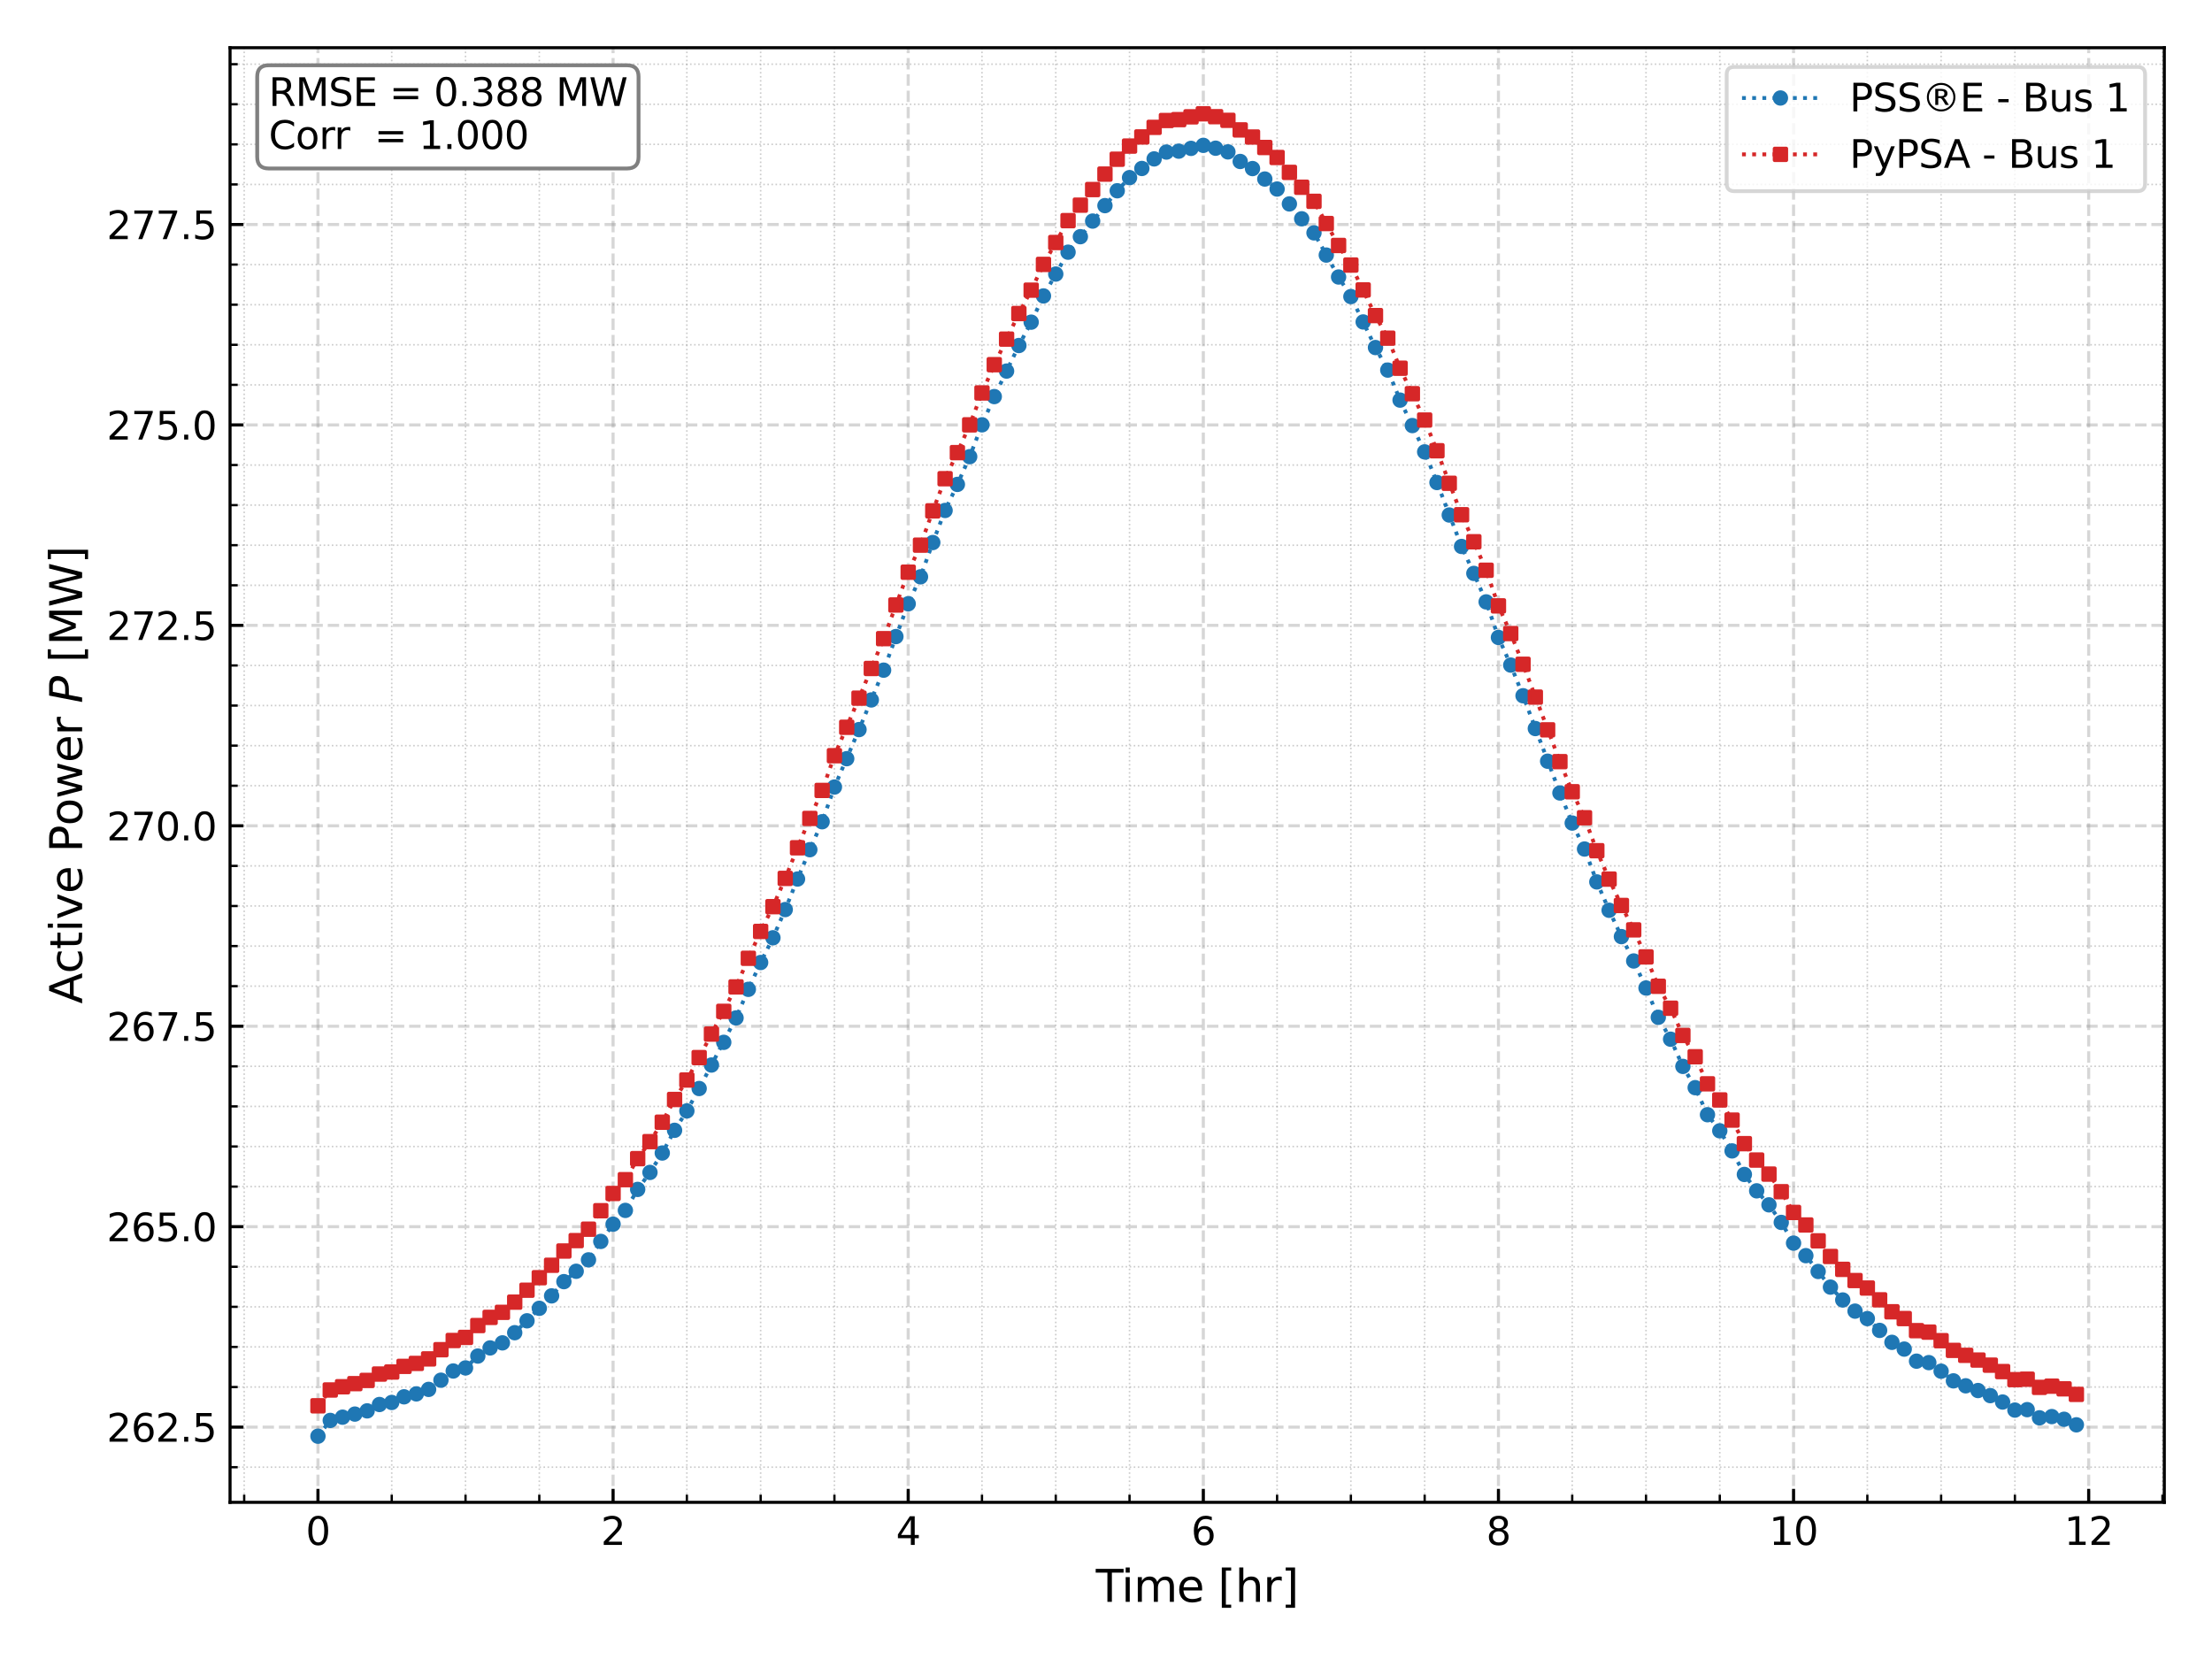 <?xml version="1.0" encoding="utf-8" standalone="no"?>
<!DOCTYPE svg PUBLIC "-//W3C//DTD SVG 1.1//EN"
  "http://www.w3.org/Graphics/SVG/1.1/DTD/svg11.dtd">
<svg xmlns:xlink="http://www.w3.org/1999/xlink" width="576pt" height="432pt" viewBox="0 0 576 432" xmlns="http://www.w3.org/2000/svg" version="1.1">
 <defs>
  <style type="text/css">*{stroke-linejoin: round; stroke-linecap: butt}</style>
 </defs>
 <g id="figure_1">
  <g id="patch_1">
   <path d="M 0 432 
L 576 432 
L 576 0 
L 0 0 
z
" style="fill: #ffffff"/>
  </g>
  <g id="axes_1">
   <g id="patch_2">
    <path d="M 59.903 391.2 
L 563.58 391.2 
L 563.58 12.42 
L 59.903 12.42 
z
" style="fill: #ffffff"/>
   </g>
   <g id="matplotlib.axis_1">
    <g id="xtick_1">
     <g id="line2d_1">
      <path d="M 82.797 391.2 
L 82.797 12.42 
" clip-path="url(#pfdb8c9282a)" style="fill: none; stroke-dasharray: 2.96,1.28; stroke-dashoffset: 0; stroke: #999999; stroke-opacity: 0.4; stroke-width: 0.8"/>
     </g>
     <g id="line2d_2">
      <defs>
       <path id="m1906e51caa" d="M 0 0 
L 0 -3.5 
" style="stroke: #000000; stroke-width: 0.8"/>
      </defs>
      <g>
       <use xlink:href="#m1906e51caa" x="82.797" y="391.2" style="stroke: #000000; stroke-width: 0.8"/>
      </g>
     </g>
     <g id="text_1">
      <!-- 0 -->
      <g transform="translate(79.616 402.298)scale(0.1 -0.1)">
       <defs>
        <path id="DejaVuSans-30" d="M 2034 4250 
Q 1547 4250 1301 3770 
Q 1056 3291 1056 2328 
Q 1056 1369 1301 889 
Q 1547 409 2034 409 
Q 2525 409 2770 889 
Q 3016 1369 3016 2328 
Q 3016 3291 2770 3770 
Q 2525 4250 2034 4250 
z
M 2034 4750 
Q 2819 4750 3233 4129 
Q 3647 3509 3647 2328 
Q 3647 1150 3233 529 
Q 2819 -91 2034 -91 
Q 1250 -91 836 529 
Q 422 1150 422 2328 
Q 422 3509 836 4129 
Q 1250 4750 2034 4750 
z
" transform="scale(0.016)"/>
       </defs>
       <use xlink:href="#DejaVuSans-30"/>
      </g>
     </g>
    </g>
    <g id="xtick_2">
     <g id="line2d_3">
      <path d="M 159.645 391.2 
L 159.645 12.42 
" clip-path="url(#pfdb8c9282a)" style="fill: none; stroke-dasharray: 2.96,1.28; stroke-dashoffset: 0; stroke: #999999; stroke-opacity: 0.4; stroke-width: 0.8"/>
     </g>
     <g id="line2d_4">
      <g>
       <use xlink:href="#m1906e51caa" x="159.645" y="391.2" style="stroke: #000000; stroke-width: 0.8"/>
      </g>
     </g>
     <g id="text_2">
      <!-- 2 -->
      <g transform="translate(156.464 402.298)scale(0.1 -0.1)">
       <defs>
        <path id="DejaVuSans-32" d="M 1228 531 
L 3431 531 
L 3431 0 
L 469 0 
L 469 531 
Q 828 903 1448 1529 
Q 2069 2156 2228 2338 
Q 2531 2678 2651 2914 
Q 2772 3150 2772 3378 
Q 2772 3750 2511 3984 
Q 2250 4219 1831 4219 
Q 1534 4219 1204 4116 
Q 875 4013 500 3803 
L 500 4441 
Q 881 4594 1212 4672 
Q 1544 4750 1819 4750 
Q 2544 4750 2975 4387 
Q 3406 4025 3406 3419 
Q 3406 3131 3298 2873 
Q 3191 2616 2906 2266 
Q 2828 2175 2409 1742 
Q 1991 1309 1228 531 
z
" transform="scale(0.016)"/>
       </defs>
       <use xlink:href="#DejaVuSans-32"/>
      </g>
     </g>
    </g>
    <g id="xtick_3">
     <g id="line2d_5">
      <path d="M 236.494 391.2 
L 236.494 12.42 
" clip-path="url(#pfdb8c9282a)" style="fill: none; stroke-dasharray: 2.96,1.28; stroke-dashoffset: 0; stroke: #999999; stroke-opacity: 0.4; stroke-width: 0.8"/>
     </g>
     <g id="line2d_6">
      <g>
       <use xlink:href="#m1906e51caa" x="236.494" y="391.2" style="stroke: #000000; stroke-width: 0.8"/>
      </g>
     </g>
     <g id="text_3">
      <!-- 4 -->
      <g transform="translate(233.313 402.298)scale(0.1 -0.1)">
       <defs>
        <path id="DejaVuSans-34" d="M 2419 4116 
L 825 1625 
L 2419 1625 
L 2419 4116 
z
M 2253 4666 
L 3047 4666 
L 3047 1625 
L 3713 1625 
L 3713 1100 
L 3047 1100 
L 3047 0 
L 2419 0 
L 2419 1100 
L 313 1100 
L 313 1709 
L 2253 4666 
z
" transform="scale(0.016)"/>
       </defs>
       <use xlink:href="#DejaVuSans-34"/>
      </g>
     </g>
    </g>
    <g id="xtick_4">
     <g id="line2d_7">
      <path d="M 313.342 391.2 
L 313.342 12.42 
" clip-path="url(#pfdb8c9282a)" style="fill: none; stroke-dasharray: 2.96,1.28; stroke-dashoffset: 0; stroke: #999999; stroke-opacity: 0.4; stroke-width: 0.8"/>
     </g>
     <g id="line2d_8">
      <g>
       <use xlink:href="#m1906e51caa" x="313.342" y="391.2" style="stroke: #000000; stroke-width: 0.8"/>
      </g>
     </g>
     <g id="text_4">
      <!-- 6 -->
      <g transform="translate(310.161 402.298)scale(0.1 -0.1)">
       <defs>
        <path id="DejaVuSans-36" d="M 2113 2584 
Q 1688 2584 1439 2293 
Q 1191 2003 1191 1497 
Q 1191 994 1439 701 
Q 1688 409 2113 409 
Q 2538 409 2786 701 
Q 3034 994 3034 1497 
Q 3034 2003 2786 2293 
Q 2538 2584 2113 2584 
z
M 3366 4563 
L 3366 3988 
Q 3128 4100 2886 4159 
Q 2644 4219 2406 4219 
Q 1781 4219 1451 3797 
Q 1122 3375 1075 2522 
Q 1259 2794 1537 2939 
Q 1816 3084 2150 3084 
Q 2853 3084 3261 2657 
Q 3669 2231 3669 1497 
Q 3669 778 3244 343 
Q 2819 -91 2113 -91 
Q 1303 -91 875 529 
Q 447 1150 447 2328 
Q 447 3434 972 4092 
Q 1497 4750 2381 4750 
Q 2619 4750 2861 4703 
Q 3103 4656 3366 4563 
z
" transform="scale(0.016)"/>
       </defs>
       <use xlink:href="#DejaVuSans-36"/>
      </g>
     </g>
    </g>
    <g id="xtick_5">
     <g id="line2d_9">
      <path d="M 390.191 391.2 
L 390.191 12.42 
" clip-path="url(#pfdb8c9282a)" style="fill: none; stroke-dasharray: 2.96,1.28; stroke-dashoffset: 0; stroke: #999999; stroke-opacity: 0.4; stroke-width: 0.8"/>
     </g>
     <g id="line2d_10">
      <g>
       <use xlink:href="#m1906e51caa" x="390.191" y="391.2" style="stroke: #000000; stroke-width: 0.8"/>
      </g>
     </g>
     <g id="text_5">
      <!-- 8 -->
      <g transform="translate(387.009 402.298)scale(0.1 -0.1)">
       <defs>
        <path id="DejaVuSans-38" d="M 2034 2216 
Q 1584 2216 1326 1975 
Q 1069 1734 1069 1313 
Q 1069 891 1326 650 
Q 1584 409 2034 409 
Q 2484 409 2743 651 
Q 3003 894 3003 1313 
Q 3003 1734 2745 1975 
Q 2488 2216 2034 2216 
z
M 1403 2484 
Q 997 2584 770 2862 
Q 544 3141 544 3541 
Q 544 4100 942 4425 
Q 1341 4750 2034 4750 
Q 2731 4750 3128 4425 
Q 3525 4100 3525 3541 
Q 3525 3141 3298 2862 
Q 3072 2584 2669 2484 
Q 3125 2378 3379 2068 
Q 3634 1759 3634 1313 
Q 3634 634 3220 271 
Q 2806 -91 2034 -91 
Q 1263 -91 848 271 
Q 434 634 434 1313 
Q 434 1759 690 2068 
Q 947 2378 1403 2484 
z
M 1172 3481 
Q 1172 3119 1398 2916 
Q 1625 2713 2034 2713 
Q 2441 2713 2670 2916 
Q 2900 3119 2900 3481 
Q 2900 3844 2670 4047 
Q 2441 4250 2034 4250 
Q 1625 4250 1398 4047 
Q 1172 3844 1172 3481 
z
" transform="scale(0.016)"/>
       </defs>
       <use xlink:href="#DejaVuSans-38"/>
      </g>
     </g>
    </g>
    <g id="xtick_6">
     <g id="line2d_11">
      <path d="M 467.039 391.2 
L 467.039 12.42 
" clip-path="url(#pfdb8c9282a)" style="fill: none; stroke-dasharray: 2.96,1.28; stroke-dashoffset: 0; stroke: #999999; stroke-opacity: 0.4; stroke-width: 0.8"/>
     </g>
     <g id="line2d_12">
      <g>
       <use xlink:href="#m1906e51caa" x="467.039" y="391.2" style="stroke: #000000; stroke-width: 0.8"/>
      </g>
     </g>
     <g id="text_6">
      <!-- 10 -->
      <g transform="translate(460.677 402.298)scale(0.1 -0.1)">
       <defs>
        <path id="DejaVuSans-31" d="M 794 531 
L 1825 531 
L 1825 4091 
L 703 3866 
L 703 4441 
L 1819 4666 
L 2450 4666 
L 2450 531 
L 3481 531 
L 3481 0 
L 794 0 
L 794 531 
z
" transform="scale(0.016)"/>
       </defs>
       <use xlink:href="#DejaVuSans-31"/>
       <use xlink:href="#DejaVuSans-30" x="63.623"/>
      </g>
     </g>
    </g>
    <g id="xtick_7">
     <g id="line2d_13">
      <path d="M 543.888 391.2 
L 543.888 12.42 
" clip-path="url(#pfdb8c9282a)" style="fill: none; stroke-dasharray: 2.96,1.28; stroke-dashoffset: 0; stroke: #999999; stroke-opacity: 0.4; stroke-width: 0.8"/>
     </g>
     <g id="line2d_14">
      <g>
       <use xlink:href="#m1906e51caa" x="543.888" y="391.2" style="stroke: #000000; stroke-width: 0.8"/>
      </g>
     </g>
     <g id="text_7">
      <!-- 12 -->
      <g transform="translate(537.525 402.298)scale(0.1 -0.1)">
       <use xlink:href="#DejaVuSans-31"/>
       <use xlink:href="#DejaVuSans-32" x="63.623"/>
      </g>
     </g>
    </g>
    <g id="xtick_8">
     <g id="line2d_15">
      <path d="M 63.585 391.2 
L 63.585 12.42 
" clip-path="url(#pfdb8c9282a)" style="fill: none; stroke-dasharray: 0.4,0.66; stroke-dashoffset: 0; stroke: #999999; stroke-opacity: 0.5; stroke-width: 0.4"/>
     </g>
     <g id="line2d_16">
      <defs>
       <path id="m56445acb07" d="M 0 0 
L 0 -2 
" style="stroke: #000000; stroke-width: 0.6"/>
      </defs>
      <g>
       <use xlink:href="#m56445acb07" x="63.585" y="391.2" style="stroke: #000000; stroke-width: 0.6"/>
      </g>
     </g>
    </g>
    <g id="xtick_9">
     <g id="line2d_17">
      <path d="M 102.009 391.2 
L 102.009 12.42 
" clip-path="url(#pfdb8c9282a)" style="fill: none; stroke-dasharray: 0.4,0.66; stroke-dashoffset: 0; stroke: #999999; stroke-opacity: 0.5; stroke-width: 0.4"/>
     </g>
     <g id="line2d_18">
      <g>
       <use xlink:href="#m56445acb07" x="102.009" y="391.2" style="stroke: #000000; stroke-width: 0.6"/>
      </g>
     </g>
    </g>
    <g id="xtick_10">
     <g id="line2d_19">
      <path d="M 121.221 391.2 
L 121.221 12.42 
" clip-path="url(#pfdb8c9282a)" style="fill: none; stroke-dasharray: 0.4,0.66; stroke-dashoffset: 0; stroke: #999999; stroke-opacity: 0.5; stroke-width: 0.4"/>
     </g>
     <g id="line2d_20">
      <g>
       <use xlink:href="#m56445acb07" x="121.221" y="391.2" style="stroke: #000000; stroke-width: 0.6"/>
      </g>
     </g>
    </g>
    <g id="xtick_11">
     <g id="line2d_21">
      <path d="M 140.433 391.2 
L 140.433 12.42 
" clip-path="url(#pfdb8c9282a)" style="fill: none; stroke-dasharray: 0.4,0.66; stroke-dashoffset: 0; stroke: #999999; stroke-opacity: 0.5; stroke-width: 0.4"/>
     </g>
     <g id="line2d_22">
      <g>
       <use xlink:href="#m56445acb07" x="140.433" y="391.2" style="stroke: #000000; stroke-width: 0.6"/>
      </g>
     </g>
    </g>
    <g id="xtick_12">
     <g id="line2d_23">
      <path d="M 178.857 391.2 
L 178.857 12.42 
" clip-path="url(#pfdb8c9282a)" style="fill: none; stroke-dasharray: 0.4,0.66; stroke-dashoffset: 0; stroke: #999999; stroke-opacity: 0.5; stroke-width: 0.4"/>
     </g>
     <g id="line2d_24">
      <g>
       <use xlink:href="#m56445acb07" x="178.857" y="391.2" style="stroke: #000000; stroke-width: 0.6"/>
      </g>
     </g>
    </g>
    <g id="xtick_13">
     <g id="line2d_25">
      <path d="M 198.07 391.2 
L 198.07 12.42 
" clip-path="url(#pfdb8c9282a)" style="fill: none; stroke-dasharray: 0.4,0.66; stroke-dashoffset: 0; stroke: #999999; stroke-opacity: 0.5; stroke-width: 0.4"/>
     </g>
     <g id="line2d_26">
      <g>
       <use xlink:href="#m56445acb07" x="198.07" y="391.2" style="stroke: #000000; stroke-width: 0.6"/>
      </g>
     </g>
    </g>
    <g id="xtick_14">
     <g id="line2d_27">
      <path d="M 217.282 391.2 
L 217.282 12.42 
" clip-path="url(#pfdb8c9282a)" style="fill: none; stroke-dasharray: 0.4,0.66; stroke-dashoffset: 0; stroke: #999999; stroke-opacity: 0.5; stroke-width: 0.4"/>
     </g>
     <g id="line2d_28">
      <g>
       <use xlink:href="#m56445acb07" x="217.282" y="391.2" style="stroke: #000000; stroke-width: 0.6"/>
      </g>
     </g>
    </g>
    <g id="xtick_15">
     <g id="line2d_29">
      <path d="M 255.706 391.2 
L 255.706 12.42 
" clip-path="url(#pfdb8c9282a)" style="fill: none; stroke-dasharray: 0.4,0.66; stroke-dashoffset: 0; stroke: #999999; stroke-opacity: 0.5; stroke-width: 0.4"/>
     </g>
     <g id="line2d_30">
      <g>
       <use xlink:href="#m56445acb07" x="255.706" y="391.2" style="stroke: #000000; stroke-width: 0.6"/>
      </g>
     </g>
    </g>
    <g id="xtick_16">
     <g id="line2d_31">
      <path d="M 274.918 391.2 
L 274.918 12.42 
" clip-path="url(#pfdb8c9282a)" style="fill: none; stroke-dasharray: 0.4,0.66; stroke-dashoffset: 0; stroke: #999999; stroke-opacity: 0.5; stroke-width: 0.4"/>
     </g>
     <g id="line2d_32">
      <g>
       <use xlink:href="#m56445acb07" x="274.918" y="391.2" style="stroke: #000000; stroke-width: 0.6"/>
      </g>
     </g>
    </g>
    <g id="xtick_17">
     <g id="line2d_33">
      <path d="M 294.13 391.2 
L 294.13 12.42 
" clip-path="url(#pfdb8c9282a)" style="fill: none; stroke-dasharray: 0.4,0.66; stroke-dashoffset: 0; stroke: #999999; stroke-opacity: 0.5; stroke-width: 0.4"/>
     </g>
     <g id="line2d_34">
      <g>
       <use xlink:href="#m56445acb07" x="294.13" y="391.2" style="stroke: #000000; stroke-width: 0.6"/>
      </g>
     </g>
    </g>
    <g id="xtick_18">
     <g id="line2d_35">
      <path d="M 332.554 391.2 
L 332.554 12.42 
" clip-path="url(#pfdb8c9282a)" style="fill: none; stroke-dasharray: 0.4,0.66; stroke-dashoffset: 0; stroke: #999999; stroke-opacity: 0.5; stroke-width: 0.4"/>
     </g>
     <g id="line2d_36">
      <g>
       <use xlink:href="#m56445acb07" x="332.554" y="391.2" style="stroke: #000000; stroke-width: 0.6"/>
      </g>
     </g>
    </g>
    <g id="xtick_19">
     <g id="line2d_37">
      <path d="M 351.766 391.2 
L 351.766 12.42 
" clip-path="url(#pfdb8c9282a)" style="fill: none; stroke-dasharray: 0.4,0.66; stroke-dashoffset: 0; stroke: #999999; stroke-opacity: 0.5; stroke-width: 0.4"/>
     </g>
     <g id="line2d_38">
      <g>
       <use xlink:href="#m56445acb07" x="351.766" y="391.2" style="stroke: #000000; stroke-width: 0.6"/>
      </g>
     </g>
    </g>
    <g id="xtick_20">
     <g id="line2d_39">
      <path d="M 370.979 391.2 
L 370.979 12.42 
" clip-path="url(#pfdb8c9282a)" style="fill: none; stroke-dasharray: 0.4,0.66; stroke-dashoffset: 0; stroke: #999999; stroke-opacity: 0.5; stroke-width: 0.4"/>
     </g>
     <g id="line2d_40">
      <g>
       <use xlink:href="#m56445acb07" x="370.979" y="391.2" style="stroke: #000000; stroke-width: 0.6"/>
      </g>
     </g>
    </g>
    <g id="xtick_21">
     <g id="line2d_41">
      <path d="M 409.403 391.2 
L 409.403 12.42 
" clip-path="url(#pfdb8c9282a)" style="fill: none; stroke-dasharray: 0.4,0.66; stroke-dashoffset: 0; stroke: #999999; stroke-opacity: 0.5; stroke-width: 0.4"/>
     </g>
     <g id="line2d_42">
      <g>
       <use xlink:href="#m56445acb07" x="409.403" y="391.2" style="stroke: #000000; stroke-width: 0.6"/>
      </g>
     </g>
    </g>
    <g id="xtick_22">
     <g id="line2d_43">
      <path d="M 428.615 391.2 
L 428.615 12.42 
" clip-path="url(#pfdb8c9282a)" style="fill: none; stroke-dasharray: 0.4,0.66; stroke-dashoffset: 0; stroke: #999999; stroke-opacity: 0.5; stroke-width: 0.4"/>
     </g>
     <g id="line2d_44">
      <g>
       <use xlink:href="#m56445acb07" x="428.615" y="391.2" style="stroke: #000000; stroke-width: 0.6"/>
      </g>
     </g>
    </g>
    <g id="xtick_23">
     <g id="line2d_45">
      <path d="M 447.827 391.2 
L 447.827 12.42 
" clip-path="url(#pfdb8c9282a)" style="fill: none; stroke-dasharray: 0.4,0.66; stroke-dashoffset: 0; stroke: #999999; stroke-opacity: 0.5; stroke-width: 0.4"/>
     </g>
     <g id="line2d_46">
      <g>
       <use xlink:href="#m56445acb07" x="447.827" y="391.2" style="stroke: #000000; stroke-width: 0.6"/>
      </g>
     </g>
    </g>
    <g id="xtick_24">
     <g id="line2d_47">
      <path d="M 486.251 391.2 
L 486.251 12.42 
" clip-path="url(#pfdb8c9282a)" style="fill: none; stroke-dasharray: 0.4,0.66; stroke-dashoffset: 0; stroke: #999999; stroke-opacity: 0.5; stroke-width: 0.4"/>
     </g>
     <g id="line2d_48">
      <g>
       <use xlink:href="#m56445acb07" x="486.251" y="391.2" style="stroke: #000000; stroke-width: 0.6"/>
      </g>
     </g>
    </g>
    <g id="xtick_25">
     <g id="line2d_49">
      <path d="M 505.463 391.2 
L 505.463 12.42 
" clip-path="url(#pfdb8c9282a)" style="fill: none; stroke-dasharray: 0.4,0.66; stroke-dashoffset: 0; stroke: #999999; stroke-opacity: 0.5; stroke-width: 0.4"/>
     </g>
     <g id="line2d_50">
      <g>
       <use xlink:href="#m56445acb07" x="505.463" y="391.2" style="stroke: #000000; stroke-width: 0.6"/>
      </g>
     </g>
    </g>
    <g id="xtick_26">
     <g id="line2d_51">
      <path d="M 524.675 391.2 
L 524.675 12.42 
" clip-path="url(#pfdb8c9282a)" style="fill: none; stroke-dasharray: 0.4,0.66; stroke-dashoffset: 0; stroke: #999999; stroke-opacity: 0.5; stroke-width: 0.4"/>
     </g>
     <g id="line2d_52">
      <g>
       <use xlink:href="#m56445acb07" x="524.675" y="391.2" style="stroke: #000000; stroke-width: 0.6"/>
      </g>
     </g>
    </g>
    <g id="xtick_27">
     <g id="line2d_53">
      <path d="M 563.1 391.2 
L 563.1 12.42 
" clip-path="url(#pfdb8c9282a)" style="fill: none; stroke-dasharray: 0.4,0.66; stroke-dashoffset: 0; stroke: #999999; stroke-opacity: 0.5; stroke-width: 0.4"/>
     </g>
     <g id="line2d_54">
      <g>
       <use xlink:href="#m56445acb07" x="563.1" y="391.2" style="stroke: #000000; stroke-width: 0.6"/>
      </g>
     </g>
    </g>
    <g id="text_8">
     <!-- Time [hr] -->
     <g transform="translate(285.351 417.116)scale(0.115 -0.115)">
      <defs>
       <path id="DejaVuSans-54" d="M -19 4666 
L 3928 4666 
L 3928 4134 
L 2272 4134 
L 2272 0 
L 1638 0 
L 1638 4134 
L -19 4134 
L -19 4666 
z
" transform="scale(0.016)"/>
       <path id="DejaVuSans-69" d="M 603 3500 
L 1178 3500 
L 1178 0 
L 603 0 
L 603 3500 
z
M 603 4863 
L 1178 4863 
L 1178 4134 
L 603 4134 
L 603 4863 
z
" transform="scale(0.016)"/>
       <path id="DejaVuSans-6d" d="M 3328 2828 
Q 3544 3216 3844 3400 
Q 4144 3584 4550 3584 
Q 5097 3584 5394 3201 
Q 5691 2819 5691 2113 
L 5691 0 
L 5113 0 
L 5113 2094 
Q 5113 2597 4934 2840 
Q 4756 3084 4391 3084 
Q 3944 3084 3684 2787 
Q 3425 2491 3425 1978 
L 3425 0 
L 2847 0 
L 2847 2094 
Q 2847 2600 2669 2842 
Q 2491 3084 2119 3084 
Q 1678 3084 1418 2786 
Q 1159 2488 1159 1978 
L 1159 0 
L 581 0 
L 581 3500 
L 1159 3500 
L 1159 2956 
Q 1356 3278 1631 3431 
Q 1906 3584 2284 3584 
Q 2666 3584 2933 3390 
Q 3200 3197 3328 2828 
z
" transform="scale(0.016)"/>
       <path id="DejaVuSans-65" d="M 3597 1894 
L 3597 1613 
L 953 1613 
Q 991 1019 1311 708 
Q 1631 397 2203 397 
Q 2534 397 2845 478 
Q 3156 559 3463 722 
L 3463 178 
Q 3153 47 2828 -22 
Q 2503 -91 2169 -91 
Q 1331 -91 842 396 
Q 353 884 353 1716 
Q 353 2575 817 3079 
Q 1281 3584 2069 3584 
Q 2775 3584 3186 3129 
Q 3597 2675 3597 1894 
z
M 3022 2063 
Q 3016 2534 2758 2815 
Q 2500 3097 2075 3097 
Q 1594 3097 1305 2825 
Q 1016 2553 972 2059 
L 3022 2063 
z
" transform="scale(0.016)"/>
       <path id="DejaVuSans-20" transform="scale(0.016)"/>
       <path id="DejaVuSans-5b" d="M 550 4863 
L 1875 4863 
L 1875 4416 
L 1125 4416 
L 1125 -397 
L 1875 -397 
L 1875 -844 
L 550 -844 
L 550 4863 
z
" transform="scale(0.016)"/>
       <path id="DejaVuSans-68" d="M 3513 2113 
L 3513 0 
L 2938 0 
L 2938 2094 
Q 2938 2591 2744 2837 
Q 2550 3084 2163 3084 
Q 1697 3084 1428 2787 
Q 1159 2491 1159 1978 
L 1159 0 
L 581 0 
L 581 4863 
L 1159 4863 
L 1159 2956 
Q 1366 3272 1645 3428 
Q 1925 3584 2291 3584 
Q 2894 3584 3203 3211 
Q 3513 2838 3513 2113 
z
" transform="scale(0.016)"/>
       <path id="DejaVuSans-72" d="M 2631 2963 
Q 2534 3019 2420 3045 
Q 2306 3072 2169 3072 
Q 1681 3072 1420 2755 
Q 1159 2438 1159 1844 
L 1159 0 
L 581 0 
L 581 3500 
L 1159 3500 
L 1159 2956 
Q 1341 3275 1631 3429 
Q 1922 3584 2338 3584 
Q 2397 3584 2469 3576 
Q 2541 3569 2628 3553 
L 2631 2963 
z
" transform="scale(0.016)"/>
       <path id="DejaVuSans-5d" d="M 1947 4863 
L 1947 -844 
L 622 -844 
L 622 -397 
L 1369 -397 
L 1369 4416 
L 622 4416 
L 622 4863 
L 1947 4863 
z
" transform="scale(0.016)"/>
      </defs>
      <use xlink:href="#DejaVuSans-54"/>
      <use xlink:href="#DejaVuSans-69" x="57.959"/>
      <use xlink:href="#DejaVuSans-6d" x="85.742"/>
      <use xlink:href="#DejaVuSans-65" x="183.154"/>
      <use xlink:href="#DejaVuSans-20" x="244.678"/>
      <use xlink:href="#DejaVuSans-5b" x="276.465"/>
      <use xlink:href="#DejaVuSans-68" x="315.479"/>
      <use xlink:href="#DejaVuSans-72" x="378.857"/>
      <use xlink:href="#DejaVuSans-5d" x="419.971"/>
     </g>
    </g>
   </g>
   <g id="matplotlib.axis_2">
    <g id="ytick_1">
     <g id="line2d_55">
      <path d="M 59.903 371.613 
L 563.58 371.613 
" clip-path="url(#pfdb8c9282a)" style="fill: none; stroke-dasharray: 2.96,1.28; stroke-dashoffset: 0; stroke: #999999; stroke-opacity: 0.4; stroke-width: 0.8"/>
     </g>
     <g id="line2d_56">
      <defs>
       <path id="m67d151a422" d="M 0 0 
L 3.5 0 
" style="stroke: #000000; stroke-width: 0.8"/>
      </defs>
      <g>
       <use xlink:href="#m67d151a422" x="59.903" y="371.613" style="stroke: #000000; stroke-width: 0.8"/>
      </g>
     </g>
     <g id="text_9">
      <!-- 262.5 -->
      <g transform="translate(27.774 375.413)scale(0.1 -0.1)">
       <defs>
        <path id="DejaVuSans-2e" d="M 684 794 
L 1344 794 
L 1344 0 
L 684 0 
L 684 794 
z
" transform="scale(0.016)"/>
        <path id="DejaVuSans-35" d="M 691 4666 
L 3169 4666 
L 3169 4134 
L 1269 4134 
L 1269 2991 
Q 1406 3038 1543 3061 
Q 1681 3084 1819 3084 
Q 2600 3084 3056 2656 
Q 3513 2228 3513 1497 
Q 3513 744 3044 326 
Q 2575 -91 1722 -91 
Q 1428 -91 1123 -41 
Q 819 9 494 109 
L 494 744 
Q 775 591 1075 516 
Q 1375 441 1709 441 
Q 2250 441 2565 725 
Q 2881 1009 2881 1497 
Q 2881 1984 2565 2268 
Q 2250 2553 1709 2553 
Q 1456 2553 1204 2497 
Q 953 2441 691 2322 
L 691 4666 
z
" transform="scale(0.016)"/>
       </defs>
       <use xlink:href="#DejaVuSans-32"/>
       <use xlink:href="#DejaVuSans-36" x="63.623"/>
       <use xlink:href="#DejaVuSans-32" x="127.246"/>
       <use xlink:href="#DejaVuSans-2e" x="190.869"/>
       <use xlink:href="#DejaVuSans-35" x="222.656"/>
      </g>
     </g>
    </g>
    <g id="ytick_2">
     <g id="line2d_57">
      <path d="M 59.903 319.422 
L 563.58 319.422 
" clip-path="url(#pfdb8c9282a)" style="fill: none; stroke-dasharray: 2.96,1.28; stroke-dashoffset: 0; stroke: #999999; stroke-opacity: 0.4; stroke-width: 0.8"/>
     </g>
     <g id="line2d_58">
      <g>
       <use xlink:href="#m67d151a422" x="59.903" y="319.422" style="stroke: #000000; stroke-width: 0.8"/>
      </g>
     </g>
     <g id="text_10">
      <!-- 265.0 -->
      <g transform="translate(27.774 323.221)scale(0.1 -0.1)">
       <use xlink:href="#DejaVuSans-32"/>
       <use xlink:href="#DejaVuSans-36" x="63.623"/>
       <use xlink:href="#DejaVuSans-35" x="127.246"/>
       <use xlink:href="#DejaVuSans-2e" x="190.869"/>
       <use xlink:href="#DejaVuSans-30" x="222.656"/>
      </g>
     </g>
    </g>
    <g id="ytick_3">
     <g id="line2d_59">
      <path d="M 59.903 267.231 
L 563.58 267.231 
" clip-path="url(#pfdb8c9282a)" style="fill: none; stroke-dasharray: 2.96,1.28; stroke-dashoffset: 0; stroke: #999999; stroke-opacity: 0.4; stroke-width: 0.8"/>
     </g>
     <g id="line2d_60">
      <g>
       <use xlink:href="#m67d151a422" x="59.903" y="267.231" style="stroke: #000000; stroke-width: 0.8"/>
      </g>
     </g>
     <g id="text_11">
      <!-- 267.5 -->
      <g transform="translate(27.774 271.03)scale(0.1 -0.1)">
       <defs>
        <path id="DejaVuSans-37" d="M 525 4666 
L 3525 4666 
L 3525 4397 
L 1831 0 
L 1172 0 
L 2766 4134 
L 525 4134 
L 525 4666 
z
" transform="scale(0.016)"/>
       </defs>
       <use xlink:href="#DejaVuSans-32"/>
       <use xlink:href="#DejaVuSans-36" x="63.623"/>
       <use xlink:href="#DejaVuSans-37" x="127.246"/>
       <use xlink:href="#DejaVuSans-2e" x="190.869"/>
       <use xlink:href="#DejaVuSans-35" x="222.656"/>
      </g>
     </g>
    </g>
    <g id="ytick_4">
     <g id="line2d_61">
      <path d="M 59.903 215.039 
L 563.58 215.039 
" clip-path="url(#pfdb8c9282a)" style="fill: none; stroke-dasharray: 2.96,1.28; stroke-dashoffset: 0; stroke: #999999; stroke-opacity: 0.4; stroke-width: 0.8"/>
     </g>
     <g id="line2d_62">
      <g>
       <use xlink:href="#m67d151a422" x="59.903" y="215.039" style="stroke: #000000; stroke-width: 0.8"/>
      </g>
     </g>
     <g id="text_12">
      <!-- 270.0 -->
      <g transform="translate(27.774 218.838)scale(0.1 -0.1)">
       <use xlink:href="#DejaVuSans-32"/>
       <use xlink:href="#DejaVuSans-37" x="63.623"/>
       <use xlink:href="#DejaVuSans-30" x="127.246"/>
       <use xlink:href="#DejaVuSans-2e" x="190.869"/>
       <use xlink:href="#DejaVuSans-30" x="222.656"/>
      </g>
     </g>
    </g>
    <g id="ytick_5">
     <g id="line2d_63">
      <path d="M 59.903 162.848 
L 563.58 162.848 
" clip-path="url(#pfdb8c9282a)" style="fill: none; stroke-dasharray: 2.96,1.28; stroke-dashoffset: 0; stroke: #999999; stroke-opacity: 0.4; stroke-width: 0.8"/>
     </g>
     <g id="line2d_64">
      <g>
       <use xlink:href="#m67d151a422" x="59.903" y="162.848" style="stroke: #000000; stroke-width: 0.8"/>
      </g>
     </g>
     <g id="text_13">
      <!-- 272.5 -->
      <g transform="translate(27.774 166.647)scale(0.1 -0.1)">
       <use xlink:href="#DejaVuSans-32"/>
       <use xlink:href="#DejaVuSans-37" x="63.623"/>
       <use xlink:href="#DejaVuSans-32" x="127.246"/>
       <use xlink:href="#DejaVuSans-2e" x="190.869"/>
       <use xlink:href="#DejaVuSans-35" x="222.656"/>
      </g>
     </g>
    </g>
    <g id="ytick_6">
     <g id="line2d_65">
      <path d="M 59.903 110.656 
L 563.58 110.656 
" clip-path="url(#pfdb8c9282a)" style="fill: none; stroke-dasharray: 2.96,1.28; stroke-dashoffset: 0; stroke: #999999; stroke-opacity: 0.4; stroke-width: 0.8"/>
     </g>
     <g id="line2d_66">
      <g>
       <use xlink:href="#m67d151a422" x="59.903" y="110.656" style="stroke: #000000; stroke-width: 0.8"/>
      </g>
     </g>
     <g id="text_14">
      <!-- 275.0 -->
      <g transform="translate(27.774 114.456)scale(0.1 -0.1)">
       <use xlink:href="#DejaVuSans-32"/>
       <use xlink:href="#DejaVuSans-37" x="63.623"/>
       <use xlink:href="#DejaVuSans-35" x="127.246"/>
       <use xlink:href="#DejaVuSans-2e" x="190.869"/>
       <use xlink:href="#DejaVuSans-30" x="222.656"/>
      </g>
     </g>
    </g>
    <g id="ytick_7">
     <g id="line2d_67">
      <path d="M 59.903 58.465 
L 563.58 58.465 
" clip-path="url(#pfdb8c9282a)" style="fill: none; stroke-dasharray: 2.96,1.28; stroke-dashoffset: 0; stroke: #999999; stroke-opacity: 0.4; stroke-width: 0.8"/>
     </g>
     <g id="line2d_68">
      <g>
       <use xlink:href="#m67d151a422" x="59.903" y="58.465" style="stroke: #000000; stroke-width: 0.8"/>
      </g>
     </g>
     <g id="text_15">
      <!-- 277.5 -->
      <g transform="translate(27.774 62.264)scale(0.1 -0.1)">
       <use xlink:href="#DejaVuSans-32"/>
       <use xlink:href="#DejaVuSans-37" x="63.623"/>
       <use xlink:href="#DejaVuSans-37" x="127.246"/>
       <use xlink:href="#DejaVuSans-2e" x="190.869"/>
       <use xlink:href="#DejaVuSans-35" x="222.656"/>
      </g>
     </g>
    </g>
    <g id="ytick_8">
     <g id="line2d_69">
      <path d="M 59.903 382.052 
L 563.58 382.052 
" clip-path="url(#pfdb8c9282a)" style="fill: none; stroke-dasharray: 0.4,0.66; stroke-dashoffset: 0; stroke: #999999; stroke-opacity: 0.5; stroke-width: 0.4"/>
     </g>
     <g id="line2d_70">
      <defs>
       <path id="m7b6bd74dd1" d="M 0 0 
L 2 0 
" style="stroke: #000000; stroke-width: 0.6"/>
      </defs>
      <g>
       <use xlink:href="#m7b6bd74dd1" x="59.903" y="382.052" style="stroke: #000000; stroke-width: 0.6"/>
      </g>
     </g>
    </g>
    <g id="ytick_9">
     <g id="line2d_71">
      <path d="M 59.903 361.175 
L 563.58 361.175 
" clip-path="url(#pfdb8c9282a)" style="fill: none; stroke-dasharray: 0.4,0.66; stroke-dashoffset: 0; stroke: #999999; stroke-opacity: 0.5; stroke-width: 0.4"/>
     </g>
     <g id="line2d_72">
      <g>
       <use xlink:href="#m7b6bd74dd1" x="59.903" y="361.175" style="stroke: #000000; stroke-width: 0.6"/>
      </g>
     </g>
    </g>
    <g id="ytick_10">
     <g id="line2d_73">
      <path d="M 59.903 350.737 
L 563.58 350.737 
" clip-path="url(#pfdb8c9282a)" style="fill: none; stroke-dasharray: 0.4,0.66; stroke-dashoffset: 0; stroke: #999999; stroke-opacity: 0.5; stroke-width: 0.4"/>
     </g>
     <g id="line2d_74">
      <g>
       <use xlink:href="#m7b6bd74dd1" x="59.903" y="350.737" style="stroke: #000000; stroke-width: 0.6"/>
      </g>
     </g>
    </g>
    <g id="ytick_11">
     <g id="line2d_75">
      <path d="M 59.903 340.299 
L 563.58 340.299 
" clip-path="url(#pfdb8c9282a)" style="fill: none; stroke-dasharray: 0.4,0.66; stroke-dashoffset: 0; stroke: #999999; stroke-opacity: 0.5; stroke-width: 0.4"/>
     </g>
     <g id="line2d_76">
      <g>
       <use xlink:href="#m7b6bd74dd1" x="59.903" y="340.299" style="stroke: #000000; stroke-width: 0.6"/>
      </g>
     </g>
    </g>
    <g id="ytick_12">
     <g id="line2d_77">
      <path d="M 59.903 329.86 
L 563.58 329.86 
" clip-path="url(#pfdb8c9282a)" style="fill: none; stroke-dasharray: 0.4,0.66; stroke-dashoffset: 0; stroke: #999999; stroke-opacity: 0.5; stroke-width: 0.4"/>
     </g>
     <g id="line2d_78">
      <g>
       <use xlink:href="#m7b6bd74dd1" x="59.903" y="329.86" style="stroke: #000000; stroke-width: 0.6"/>
      </g>
     </g>
    </g>
    <g id="ytick_13">
     <g id="line2d_79">
      <path d="M 59.903 308.984 
L 563.58 308.984 
" clip-path="url(#pfdb8c9282a)" style="fill: none; stroke-dasharray: 0.4,0.66; stroke-dashoffset: 0; stroke: #999999; stroke-opacity: 0.5; stroke-width: 0.4"/>
     </g>
     <g id="line2d_80">
      <g>
       <use xlink:href="#m7b6bd74dd1" x="59.903" y="308.984" style="stroke: #000000; stroke-width: 0.6"/>
      </g>
     </g>
    </g>
    <g id="ytick_14">
     <g id="line2d_81">
      <path d="M 59.903 298.545 
L 563.58 298.545 
" clip-path="url(#pfdb8c9282a)" style="fill: none; stroke-dasharray: 0.4,0.66; stroke-dashoffset: 0; stroke: #999999; stroke-opacity: 0.5; stroke-width: 0.4"/>
     </g>
     <g id="line2d_82">
      <g>
       <use xlink:href="#m7b6bd74dd1" x="59.903" y="298.545" style="stroke: #000000; stroke-width: 0.6"/>
      </g>
     </g>
    </g>
    <g id="ytick_15">
     <g id="line2d_83">
      <path d="M 59.903 288.107 
L 563.58 288.107 
" clip-path="url(#pfdb8c9282a)" style="fill: none; stroke-dasharray: 0.4,0.66; stroke-dashoffset: 0; stroke: #999999; stroke-opacity: 0.5; stroke-width: 0.4"/>
     </g>
     <g id="line2d_84">
      <g>
       <use xlink:href="#m7b6bd74dd1" x="59.903" y="288.107" style="stroke: #000000; stroke-width: 0.6"/>
      </g>
     </g>
    </g>
    <g id="ytick_16">
     <g id="line2d_85">
      <path d="M 59.903 277.669 
L 563.58 277.669 
" clip-path="url(#pfdb8c9282a)" style="fill: none; stroke-dasharray: 0.4,0.66; stroke-dashoffset: 0; stroke: #999999; stroke-opacity: 0.5; stroke-width: 0.4"/>
     </g>
     <g id="line2d_86">
      <g>
       <use xlink:href="#m7b6bd74dd1" x="59.903" y="277.669" style="stroke: #000000; stroke-width: 0.6"/>
      </g>
     </g>
    </g>
    <g id="ytick_17">
     <g id="line2d_87">
      <path d="M 59.903 256.792 
L 563.58 256.792 
" clip-path="url(#pfdb8c9282a)" style="fill: none; stroke-dasharray: 0.4,0.66; stroke-dashoffset: 0; stroke: #999999; stroke-opacity: 0.5; stroke-width: 0.4"/>
     </g>
     <g id="line2d_88">
      <g>
       <use xlink:href="#m7b6bd74dd1" x="59.903" y="256.792" style="stroke: #000000; stroke-width: 0.6"/>
      </g>
     </g>
    </g>
    <g id="ytick_18">
     <g id="line2d_89">
      <path d="M 59.903 246.354 
L 563.58 246.354 
" clip-path="url(#pfdb8c9282a)" style="fill: none; stroke-dasharray: 0.4,0.66; stroke-dashoffset: 0; stroke: #999999; stroke-opacity: 0.5; stroke-width: 0.4"/>
     </g>
     <g id="line2d_90">
      <g>
       <use xlink:href="#m7b6bd74dd1" x="59.903" y="246.354" style="stroke: #000000; stroke-width: 0.6"/>
      </g>
     </g>
    </g>
    <g id="ytick_19">
     <g id="line2d_91">
      <path d="M 59.903 235.916 
L 563.58 235.916 
" clip-path="url(#pfdb8c9282a)" style="fill: none; stroke-dasharray: 0.4,0.66; stroke-dashoffset: 0; stroke: #999999; stroke-opacity: 0.5; stroke-width: 0.4"/>
     </g>
     <g id="line2d_92">
      <g>
       <use xlink:href="#m7b6bd74dd1" x="59.903" y="235.916" style="stroke: #000000; stroke-width: 0.6"/>
      </g>
     </g>
    </g>
    <g id="ytick_20">
     <g id="line2d_93">
      <path d="M 59.903 225.477 
L 563.58 225.477 
" clip-path="url(#pfdb8c9282a)" style="fill: none; stroke-dasharray: 0.4,0.66; stroke-dashoffset: 0; stroke: #999999; stroke-opacity: 0.5; stroke-width: 0.4"/>
     </g>
     <g id="line2d_94">
      <g>
       <use xlink:href="#m7b6bd74dd1" x="59.903" y="225.477" style="stroke: #000000; stroke-width: 0.6"/>
      </g>
     </g>
    </g>
    <g id="ytick_21">
     <g id="line2d_95">
      <path d="M 59.903 204.601 
L 563.58 204.601 
" clip-path="url(#pfdb8c9282a)" style="fill: none; stroke-dasharray: 0.4,0.66; stroke-dashoffset: 0; stroke: #999999; stroke-opacity: 0.5; stroke-width: 0.4"/>
     </g>
     <g id="line2d_96">
      <g>
       <use xlink:href="#m7b6bd74dd1" x="59.903" y="204.601" style="stroke: #000000; stroke-width: 0.6"/>
      </g>
     </g>
    </g>
    <g id="ytick_22">
     <g id="line2d_97">
      <path d="M 59.903 194.163 
L 563.58 194.163 
" clip-path="url(#pfdb8c9282a)" style="fill: none; stroke-dasharray: 0.4,0.66; stroke-dashoffset: 0; stroke: #999999; stroke-opacity: 0.5; stroke-width: 0.4"/>
     </g>
     <g id="line2d_98">
      <g>
       <use xlink:href="#m7b6bd74dd1" x="59.903" y="194.163" style="stroke: #000000; stroke-width: 0.6"/>
      </g>
     </g>
    </g>
    <g id="ytick_23">
     <g id="line2d_99">
      <path d="M 59.903 183.724 
L 563.58 183.724 
" clip-path="url(#pfdb8c9282a)" style="fill: none; stroke-dasharray: 0.4,0.66; stroke-dashoffset: 0; stroke: #999999; stroke-opacity: 0.5; stroke-width: 0.4"/>
     </g>
     <g id="line2d_100">
      <g>
       <use xlink:href="#m7b6bd74dd1" x="59.903" y="183.724" style="stroke: #000000; stroke-width: 0.6"/>
      </g>
     </g>
    </g>
    <g id="ytick_24">
     <g id="line2d_101">
      <path d="M 59.903 173.286 
L 563.58 173.286 
" clip-path="url(#pfdb8c9282a)" style="fill: none; stroke-dasharray: 0.4,0.66; stroke-dashoffset: 0; stroke: #999999; stroke-opacity: 0.5; stroke-width: 0.4"/>
     </g>
     <g id="line2d_102">
      <g>
       <use xlink:href="#m7b6bd74dd1" x="59.903" y="173.286" style="stroke: #000000; stroke-width: 0.6"/>
      </g>
     </g>
    </g>
    <g id="ytick_25">
     <g id="line2d_103">
      <path d="M 59.903 152.41 
L 563.58 152.41 
" clip-path="url(#pfdb8c9282a)" style="fill: none; stroke-dasharray: 0.4,0.66; stroke-dashoffset: 0; stroke: #999999; stroke-opacity: 0.5; stroke-width: 0.4"/>
     </g>
     <g id="line2d_104">
      <g>
       <use xlink:href="#m7b6bd74dd1" x="59.903" y="152.41" style="stroke: #000000; stroke-width: 0.6"/>
      </g>
     </g>
    </g>
    <g id="ytick_26">
     <g id="line2d_105">
      <path d="M 59.903 141.971 
L 563.58 141.971 
" clip-path="url(#pfdb8c9282a)" style="fill: none; stroke-dasharray: 0.4,0.66; stroke-dashoffset: 0; stroke: #999999; stroke-opacity: 0.5; stroke-width: 0.4"/>
     </g>
     <g id="line2d_106">
      <g>
       <use xlink:href="#m7b6bd74dd1" x="59.903" y="141.971" style="stroke: #000000; stroke-width: 0.6"/>
      </g>
     </g>
    </g>
    <g id="ytick_27">
     <g id="line2d_107">
      <path d="M 59.903 131.533 
L 563.58 131.533 
" clip-path="url(#pfdb8c9282a)" style="fill: none; stroke-dasharray: 0.4,0.66; stroke-dashoffset: 0; stroke: #999999; stroke-opacity: 0.5; stroke-width: 0.4"/>
     </g>
     <g id="line2d_108">
      <g>
       <use xlink:href="#m7b6bd74dd1" x="59.903" y="131.533" style="stroke: #000000; stroke-width: 0.6"/>
      </g>
     </g>
    </g>
    <g id="ytick_28">
     <g id="line2d_109">
      <path d="M 59.903 121.095 
L 563.58 121.095 
" clip-path="url(#pfdb8c9282a)" style="fill: none; stroke-dasharray: 0.4,0.66; stroke-dashoffset: 0; stroke: #999999; stroke-opacity: 0.5; stroke-width: 0.4"/>
     </g>
     <g id="line2d_110">
      <g>
       <use xlink:href="#m7b6bd74dd1" x="59.903" y="121.095" style="stroke: #000000; stroke-width: 0.6"/>
      </g>
     </g>
    </g>
    <g id="ytick_29">
     <g id="line2d_111">
      <path d="M 59.903 100.218 
L 563.58 100.218 
" clip-path="url(#pfdb8c9282a)" style="fill: none; stroke-dasharray: 0.4,0.66; stroke-dashoffset: 0; stroke: #999999; stroke-opacity: 0.5; stroke-width: 0.4"/>
     </g>
     <g id="line2d_112">
      <g>
       <use xlink:href="#m7b6bd74dd1" x="59.903" y="100.218" style="stroke: #000000; stroke-width: 0.6"/>
      </g>
     </g>
    </g>
    <g id="ytick_30">
     <g id="line2d_113">
      <path d="M 59.903 89.78 
L 563.58 89.78 
" clip-path="url(#pfdb8c9282a)" style="fill: none; stroke-dasharray: 0.4,0.66; stroke-dashoffset: 0; stroke: #999999; stroke-opacity: 0.5; stroke-width: 0.4"/>
     </g>
     <g id="line2d_114">
      <g>
       <use xlink:href="#m7b6bd74dd1" x="59.903" y="89.78" style="stroke: #000000; stroke-width: 0.6"/>
      </g>
     </g>
    </g>
    <g id="ytick_31">
     <g id="line2d_115">
      <path d="M 59.903 79.342 
L 563.58 79.342 
" clip-path="url(#pfdb8c9282a)" style="fill: none; stroke-dasharray: 0.4,0.66; stroke-dashoffset: 0; stroke: #999999; stroke-opacity: 0.5; stroke-width: 0.4"/>
     </g>
     <g id="line2d_116">
      <g>
       <use xlink:href="#m7b6bd74dd1" x="59.903" y="79.342" style="stroke: #000000; stroke-width: 0.6"/>
      </g>
     </g>
    </g>
    <g id="ytick_32">
     <g id="line2d_117">
      <path d="M 59.903 68.903 
L 563.58 68.903 
" clip-path="url(#pfdb8c9282a)" style="fill: none; stroke-dasharray: 0.4,0.66; stroke-dashoffset: 0; stroke: #999999; stroke-opacity: 0.5; stroke-width: 0.4"/>
     </g>
     <g id="line2d_118">
      <g>
       <use xlink:href="#m7b6bd74dd1" x="59.903" y="68.903" style="stroke: #000000; stroke-width: 0.6"/>
      </g>
     </g>
    </g>
    <g id="ytick_33">
     <g id="line2d_119">
      <path d="M 59.903 48.027 
L 563.58 48.027 
" clip-path="url(#pfdb8c9282a)" style="fill: none; stroke-dasharray: 0.4,0.66; stroke-dashoffset: 0; stroke: #999999; stroke-opacity: 0.5; stroke-width: 0.4"/>
     </g>
     <g id="line2d_120">
      <g>
       <use xlink:href="#m7b6bd74dd1" x="59.903" y="48.027" style="stroke: #000000; stroke-width: 0.6"/>
      </g>
     </g>
    </g>
    <g id="ytick_34">
     <g id="line2d_121">
      <path d="M 59.903 37.589 
L 563.58 37.589 
" clip-path="url(#pfdb8c9282a)" style="fill: none; stroke-dasharray: 0.4,0.66; stroke-dashoffset: 0; stroke: #999999; stroke-opacity: 0.5; stroke-width: 0.4"/>
     </g>
     <g id="line2d_122">
      <g>
       <use xlink:href="#m7b6bd74dd1" x="59.903" y="37.589" style="stroke: #000000; stroke-width: 0.6"/>
      </g>
     </g>
    </g>
    <g id="ytick_35">
     <g id="line2d_123">
      <path d="M 59.903 27.15 
L 563.58 27.15 
" clip-path="url(#pfdb8c9282a)" style="fill: none; stroke-dasharray: 0.4,0.66; stroke-dashoffset: 0; stroke: #999999; stroke-opacity: 0.5; stroke-width: 0.4"/>
     </g>
     <g id="line2d_124">
      <g>
       <use xlink:href="#m7b6bd74dd1" x="59.903" y="27.15" style="stroke: #000000; stroke-width: 0.6"/>
      </g>
     </g>
    </g>
    <g id="ytick_36">
     <g id="line2d_125">
      <path d="M 59.903 16.712 
L 563.58 16.712 
" clip-path="url(#pfdb8c9282a)" style="fill: none; stroke-dasharray: 0.4,0.66; stroke-dashoffset: 0; stroke: #999999; stroke-opacity: 0.5; stroke-width: 0.4"/>
     </g>
     <g id="line2d_126">
      <g>
       <use xlink:href="#m7b6bd74dd1" x="59.903" y="16.712" style="stroke: #000000; stroke-width: 0.6"/>
      </g>
     </g>
    </g>
    <g id="text_16">
     <!-- Active Power $P$ [MW] -->
     <g transform="translate(21.383 261.38)rotate(-90)scale(0.115 -0.115)">
      <defs>
       <path id="DejaVuSans-41" d="M 2188 4044 
L 1331 1722 
L 3047 1722 
L 2188 4044 
z
M 1831 4666 
L 2547 4666 
L 4325 0 
L 3669 0 
L 3244 1197 
L 1141 1197 
L 716 0 
L 50 0 
L 1831 4666 
z
" transform="scale(0.016)"/>
       <path id="DejaVuSans-63" d="M 3122 3366 
L 3122 2828 
Q 2878 2963 2633 3030 
Q 2388 3097 2138 3097 
Q 1578 3097 1268 2742 
Q 959 2388 959 1747 
Q 959 1106 1268 751 
Q 1578 397 2138 397 
Q 2388 397 2633 464 
Q 2878 531 3122 666 
L 3122 134 
Q 2881 22 2623 -34 
Q 2366 -91 2075 -91 
Q 1284 -91 818 406 
Q 353 903 353 1747 
Q 353 2603 823 3093 
Q 1294 3584 2113 3584 
Q 2378 3584 2631 3529 
Q 2884 3475 3122 3366 
z
" transform="scale(0.016)"/>
       <path id="DejaVuSans-74" d="M 1172 4494 
L 1172 3500 
L 2356 3500 
L 2356 3053 
L 1172 3053 
L 1172 1153 
Q 1172 725 1289 603 
Q 1406 481 1766 481 
L 2356 481 
L 2356 0 
L 1766 0 
Q 1100 0 847 248 
Q 594 497 594 1153 
L 594 3053 
L 172 3053 
L 172 3500 
L 594 3500 
L 594 4494 
L 1172 4494 
z
" transform="scale(0.016)"/>
       <path id="DejaVuSans-76" d="M 191 3500 
L 800 3500 
L 1894 563 
L 2988 3500 
L 3597 3500 
L 2284 0 
L 1503 0 
L 191 3500 
z
" transform="scale(0.016)"/>
       <path id="DejaVuSans-50" d="M 1259 4147 
L 1259 2394 
L 2053 2394 
Q 2494 2394 2734 2622 
Q 2975 2850 2975 3272 
Q 2975 3691 2734 3919 
Q 2494 4147 2053 4147 
L 1259 4147 
z
M 628 4666 
L 2053 4666 
Q 2838 4666 3239 4311 
Q 3641 3956 3641 3272 
Q 3641 2581 3239 2228 
Q 2838 1875 2053 1875 
L 1259 1875 
L 1259 0 
L 628 0 
L 628 4666 
z
" transform="scale(0.016)"/>
       <path id="DejaVuSans-6f" d="M 1959 3097 
Q 1497 3097 1228 2736 
Q 959 2375 959 1747 
Q 959 1119 1226 758 
Q 1494 397 1959 397 
Q 2419 397 2687 759 
Q 2956 1122 2956 1747 
Q 2956 2369 2687 2733 
Q 2419 3097 1959 3097 
z
M 1959 3584 
Q 2709 3584 3137 3096 
Q 3566 2609 3566 1747 
Q 3566 888 3137 398 
Q 2709 -91 1959 -91 
Q 1206 -91 779 398 
Q 353 888 353 1747 
Q 353 2609 779 3096 
Q 1206 3584 1959 3584 
z
" transform="scale(0.016)"/>
       <path id="DejaVuSans-77" d="M 269 3500 
L 844 3500 
L 1563 769 
L 2278 3500 
L 2956 3500 
L 3675 769 
L 4391 3500 
L 4966 3500 
L 4050 0 
L 3372 0 
L 2619 2869 
L 1863 0 
L 1184 0 
L 269 3500 
z
" transform="scale(0.016)"/>
       <path id="DejaVuSans-Oblique-50" d="M 1081 4666 
L 2541 4666 
Q 3178 4666 3512 4369 
Q 3847 4072 3847 3500 
Q 3847 2731 3353 2303 
Q 2859 1875 1966 1875 
L 1172 1875 
L 806 0 
L 172 0 
L 1081 4666 
z
M 1613 4147 
L 1275 2394 
L 2069 2394 
Q 2606 2394 2893 2669 
Q 3181 2944 3181 3456 
Q 3181 3784 2986 3965 
Q 2791 4147 2438 4147 
L 1613 4147 
z
" transform="scale(0.016)"/>
       <path id="DejaVuSans-4d" d="M 628 4666 
L 1569 4666 
L 2759 1491 
L 3956 4666 
L 4897 4666 
L 4897 0 
L 4281 0 
L 4281 4097 
L 3078 897 
L 2444 897 
L 1241 4097 
L 1241 0 
L 628 0 
L 628 4666 
z
" transform="scale(0.016)"/>
       <path id="DejaVuSans-57" d="M 213 4666 
L 850 4666 
L 1831 722 
L 2809 4666 
L 3519 4666 
L 4500 722 
L 5478 4666 
L 6119 4666 
L 4947 0 
L 4153 0 
L 3169 4050 
L 2175 0 
L 1381 0 
L 213 4666 
z
" transform="scale(0.016)"/>
      </defs>
      <use xlink:href="#DejaVuSans-41" transform="translate(0 0.016)"/>
      <use xlink:href="#DejaVuSans-63" transform="translate(68.408 0.016)"/>
      <use xlink:href="#DejaVuSans-74" transform="translate(123.389 0.016)"/>
      <use xlink:href="#DejaVuSans-69" transform="translate(162.598 0.016)"/>
      <use xlink:href="#DejaVuSans-76" transform="translate(190.381 0.016)"/>
      <use xlink:href="#DejaVuSans-65" transform="translate(249.561 0.016)"/>
      <use xlink:href="#DejaVuSans-20" transform="translate(311.084 0.016)"/>
      <use xlink:href="#DejaVuSans-50" transform="translate(342.871 0.016)"/>
      <use xlink:href="#DejaVuSans-6f" transform="translate(403.174 0.016)"/>
      <use xlink:href="#DejaVuSans-77" transform="translate(464.355 0.016)"/>
      <use xlink:href="#DejaVuSans-65" transform="translate(546.143 0.016)"/>
      <use xlink:href="#DejaVuSans-72" transform="translate(607.666 0.016)"/>
      <use xlink:href="#DejaVuSans-20" transform="translate(648.779 0.016)"/>
      <use xlink:href="#DejaVuSans-Oblique-50" transform="translate(680.566 0.016)"/>
      <use xlink:href="#DejaVuSans-20" transform="translate(740.869 0.016)"/>
      <use xlink:href="#DejaVuSans-5b" transform="translate(772.656 0.016)"/>
      <use xlink:href="#DejaVuSans-4d" transform="translate(811.67 0.016)"/>
      <use xlink:href="#DejaVuSans-57" transform="translate(897.949 0.016)"/>
      <use xlink:href="#DejaVuSans-5d" transform="translate(996.826 0.016)"/>
     </g>
    </g>
   </g>
   <g id="line2d_127">
    <path d="M 82.797 373.983 
L 85.999 369.875 
L 95.605 367.387 
L 98.807 365.73 
L 102.009 365.2 
L 105.211 363.73 
L 108.413 362.963 
L 111.615 361.794 
L 118.019 357.004 
L 121.221 356.205 
L 124.423 353.113 
L 127.625 350.996 
L 130.827 349.68 
L 134.029 347.034 
L 140.433 340.681 
L 143.635 337.442 
L 146.837 333.736 
L 150.039 331.036 
L 153.241 328.066 
L 156.443 323.261 
L 159.645 318.773 
L 162.847 315.187 
L 166.049 309.72 
L 169.251 305.295 
L 172.453 300.244 
L 175.655 294.334 
L 178.857 289.277 
L 182.06 283.446 
L 191.666 265.064 
L 194.868 257.623 
L 198.07 250.638 
L 201.272 244.196 
L 204.474 236.849 
L 207.676 228.892 
L 210.878 221.259 
L 214.08 213.978 
L 217.282 204.946 
L 223.686 189.982 
L 230.09 174.51 
L 236.494 157.228 
L 239.696 150.2 
L 242.898 141.278 
L 246.1 132.922 
L 249.302 126.139 
L 252.504 118.915 
L 255.706 110.621 
L 258.908 103.271 
L 265.312 89.972 
L 268.514 83.888 
L 271.716 77.06 
L 278.12 65.669 
L 290.928 49.676 
L 294.13 46.251 
L 300.534 41.378 
L 303.736 39.595 
L 306.938 39.36 
L 313.342 37.85 
L 316.544 38.593 
L 319.746 39.548 
L 322.948 42.046 
L 326.15 43.894 
L 332.554 49.222 
L 338.958 56.974 
L 342.16 60.639 
L 348.564 72.131 
L 351.766 77.229 
L 358.171 90.502 
L 361.373 96.373 
L 364.575 104.191 
L 370.979 117.668 
L 374.181 125.649 
L 380.585 142.296 
L 383.787 149.315 
L 386.989 156.727 
L 390.191 165.99 
L 393.393 173.187 
L 396.595 181.172 
L 406.201 206.488 
L 409.403 214.322 
L 412.605 221.085 
L 415.807 229.648 
L 419.009 237.033 
L 422.211 243.892 
L 425.413 250.236 
L 428.615 257.267 
L 431.817 264.902 
L 435.019 270.607 
L 438.221 277.69 
L 441.423 283.226 
L 444.625 290.268 
L 447.827 294.457 
L 451.029 299.693 
L 454.231 305.827 
L 457.433 310.091 
L 460.635 313.738 
L 463.837 318.315 
L 467.039 323.707 
L 470.241 326.971 
L 476.645 335.161 
L 479.847 338.513 
L 483.049 341.415 
L 486.251 343.364 
L 492.655 349.542 
L 495.857 351.301 
L 499.059 354.445 
L 502.261 354.824 
L 505.463 357.055 
L 508.665 359.573 
L 518.271 363.416 
L 521.473 365.086 
L 524.675 367.182 
L 527.877 367.068 
L 531.08 369.197 
L 534.282 368.876 
L 537.484 369.577 
L 540.686 371.021 
L 540.686 371.021 
" clip-path="url(#pfdb8c9282a)" style="fill: none; stroke-dasharray: 1,1.65; stroke-dashoffset: 0; stroke: #1f77b4"/>
    <defs>
     <path id="mf81db2851a" d="M 0 1.5 
C 0.398 1.5 0.779 1.342 1.061 1.061 
C 1.342 0.779 1.5 0.398 1.5 0 
C 1.5 -0.398 1.342 -0.779 1.061 -1.061 
C 0.779 -1.342 0.398 -1.5 0 -1.5 
C -0.398 -1.5 -0.779 -1.342 -1.061 -1.061 
C -1.342 -0.779 -1.5 -0.398 -1.5 0 
C -1.5 0.398 -1.342 0.779 -1.061 1.061 
C -0.779 1.342 -0.398 1.5 0 1.5 
z
" style="stroke: #1f77b4"/>
    </defs>
    <g clip-path="url(#pfdb8c9282a)">
     <use xlink:href="#mf81db2851a" x="82.797" y="373.983" style="fill: #1f77b4; stroke: #1f77b4"/>
     <use xlink:href="#mf81db2851a" x="85.999" y="369.875" style="fill: #1f77b4; stroke: #1f77b4"/>
     <use xlink:href="#mf81db2851a" x="89.201" y="369.03" style="fill: #1f77b4; stroke: #1f77b4"/>
     <use xlink:href="#mf81db2851a" x="92.403" y="368.226" style="fill: #1f77b4; stroke: #1f77b4"/>
     <use xlink:href="#mf81db2851a" x="95.605" y="367.387" style="fill: #1f77b4; stroke: #1f77b4"/>
     <use xlink:href="#mf81db2851a" x="98.807" y="365.73" style="fill: #1f77b4; stroke: #1f77b4"/>
     <use xlink:href="#mf81db2851a" x="102.009" y="365.2" style="fill: #1f77b4; stroke: #1f77b4"/>
     <use xlink:href="#mf81db2851a" x="105.211" y="363.73" style="fill: #1f77b4; stroke: #1f77b4"/>
     <use xlink:href="#mf81db2851a" x="108.413" y="362.963" style="fill: #1f77b4; stroke: #1f77b4"/>
     <use xlink:href="#mf81db2851a" x="111.615" y="361.794" style="fill: #1f77b4; stroke: #1f77b4"/>
     <use xlink:href="#mf81db2851a" x="114.817" y="359.401" style="fill: #1f77b4; stroke: #1f77b4"/>
     <use xlink:href="#mf81db2851a" x="118.019" y="357.004" style="fill: #1f77b4; stroke: #1f77b4"/>
     <use xlink:href="#mf81db2851a" x="121.221" y="356.205" style="fill: #1f77b4; stroke: #1f77b4"/>
     <use xlink:href="#mf81db2851a" x="124.423" y="353.113" style="fill: #1f77b4; stroke: #1f77b4"/>
     <use xlink:href="#mf81db2851a" x="127.625" y="350.996" style="fill: #1f77b4; stroke: #1f77b4"/>
     <use xlink:href="#mf81db2851a" x="130.827" y="349.68" style="fill: #1f77b4; stroke: #1f77b4"/>
     <use xlink:href="#mf81db2851a" x="134.029" y="347.034" style="fill: #1f77b4; stroke: #1f77b4"/>
     <use xlink:href="#mf81db2851a" x="137.231" y="343.934" style="fill: #1f77b4; stroke: #1f77b4"/>
     <use xlink:href="#mf81db2851a" x="140.433" y="340.681" style="fill: #1f77b4; stroke: #1f77b4"/>
     <use xlink:href="#mf81db2851a" x="143.635" y="337.442" style="fill: #1f77b4; stroke: #1f77b4"/>
     <use xlink:href="#mf81db2851a" x="146.837" y="333.736" style="fill: #1f77b4; stroke: #1f77b4"/>
     <use xlink:href="#mf81db2851a" x="150.039" y="331.036" style="fill: #1f77b4; stroke: #1f77b4"/>
     <use xlink:href="#mf81db2851a" x="153.241" y="328.066" style="fill: #1f77b4; stroke: #1f77b4"/>
     <use xlink:href="#mf81db2851a" x="156.443" y="323.261" style="fill: #1f77b4; stroke: #1f77b4"/>
     <use xlink:href="#mf81db2851a" x="159.645" y="318.773" style="fill: #1f77b4; stroke: #1f77b4"/>
     <use xlink:href="#mf81db2851a" x="162.847" y="315.187" style="fill: #1f77b4; stroke: #1f77b4"/>
     <use xlink:href="#mf81db2851a" x="166.049" y="309.72" style="fill: #1f77b4; stroke: #1f77b4"/>
     <use xlink:href="#mf81db2851a" x="169.251" y="305.295" style="fill: #1f77b4; stroke: #1f77b4"/>
     <use xlink:href="#mf81db2851a" x="172.453" y="300.244" style="fill: #1f77b4; stroke: #1f77b4"/>
     <use xlink:href="#mf81db2851a" x="175.655" y="294.334" style="fill: #1f77b4; stroke: #1f77b4"/>
     <use xlink:href="#mf81db2851a" x="178.857" y="289.277" style="fill: #1f77b4; stroke: #1f77b4"/>
     <use xlink:href="#mf81db2851a" x="182.06" y="283.446" style="fill: #1f77b4; stroke: #1f77b4"/>
     <use xlink:href="#mf81db2851a" x="185.262" y="277.33" style="fill: #1f77b4; stroke: #1f77b4"/>
     <use xlink:href="#mf81db2851a" x="188.464" y="271.421" style="fill: #1f77b4; stroke: #1f77b4"/>
     <use xlink:href="#mf81db2851a" x="191.666" y="265.064" style="fill: #1f77b4; stroke: #1f77b4"/>
     <use xlink:href="#mf81db2851a" x="194.868" y="257.623" style="fill: #1f77b4; stroke: #1f77b4"/>
     <use xlink:href="#mf81db2851a" x="198.07" y="250.638" style="fill: #1f77b4; stroke: #1f77b4"/>
     <use xlink:href="#mf81db2851a" x="201.272" y="244.196" style="fill: #1f77b4; stroke: #1f77b4"/>
     <use xlink:href="#mf81db2851a" x="204.474" y="236.849" style="fill: #1f77b4; stroke: #1f77b4"/>
     <use xlink:href="#mf81db2851a" x="207.676" y="228.892" style="fill: #1f77b4; stroke: #1f77b4"/>
     <use xlink:href="#mf81db2851a" x="210.878" y="221.259" style="fill: #1f77b4; stroke: #1f77b4"/>
     <use xlink:href="#mf81db2851a" x="214.08" y="213.978" style="fill: #1f77b4; stroke: #1f77b4"/>
     <use xlink:href="#mf81db2851a" x="217.282" y="204.946" style="fill: #1f77b4; stroke: #1f77b4"/>
     <use xlink:href="#mf81db2851a" x="220.484" y="197.556" style="fill: #1f77b4; stroke: #1f77b4"/>
     <use xlink:href="#mf81db2851a" x="223.686" y="189.982" style="fill: #1f77b4; stroke: #1f77b4"/>
     <use xlink:href="#mf81db2851a" x="226.888" y="182.262" style="fill: #1f77b4; stroke: #1f77b4"/>
     <use xlink:href="#mf81db2851a" x="230.09" y="174.51" style="fill: #1f77b4; stroke: #1f77b4"/>
     <use xlink:href="#mf81db2851a" x="233.292" y="165.763" style="fill: #1f77b4; stroke: #1f77b4"/>
     <use xlink:href="#mf81db2851a" x="236.494" y="157.228" style="fill: #1f77b4; stroke: #1f77b4"/>
     <use xlink:href="#mf81db2851a" x="239.696" y="150.2" style="fill: #1f77b4; stroke: #1f77b4"/>
     <use xlink:href="#mf81db2851a" x="242.898" y="141.278" style="fill: #1f77b4; stroke: #1f77b4"/>
     <use xlink:href="#mf81db2851a" x="246.1" y="132.922" style="fill: #1f77b4; stroke: #1f77b4"/>
     <use xlink:href="#mf81db2851a" x="249.302" y="126.139" style="fill: #1f77b4; stroke: #1f77b4"/>
     <use xlink:href="#mf81db2851a" x="252.504" y="118.915" style="fill: #1f77b4; stroke: #1f77b4"/>
     <use xlink:href="#mf81db2851a" x="255.706" y="110.621" style="fill: #1f77b4; stroke: #1f77b4"/>
     <use xlink:href="#mf81db2851a" x="258.908" y="103.271" style="fill: #1f77b4; stroke: #1f77b4"/>
     <use xlink:href="#mf81db2851a" x="262.11" y="96.626" style="fill: #1f77b4; stroke: #1f77b4"/>
     <use xlink:href="#mf81db2851a" x="265.312" y="89.972" style="fill: #1f77b4; stroke: #1f77b4"/>
     <use xlink:href="#mf81db2851a" x="268.514" y="83.888" style="fill: #1f77b4; stroke: #1f77b4"/>
     <use xlink:href="#mf81db2851a" x="271.716" y="77.06" style="fill: #1f77b4; stroke: #1f77b4"/>
     <use xlink:href="#mf81db2851a" x="274.918" y="71.366" style="fill: #1f77b4; stroke: #1f77b4"/>
     <use xlink:href="#mf81db2851a" x="278.12" y="65.669" style="fill: #1f77b4; stroke: #1f77b4"/>
     <use xlink:href="#mf81db2851a" x="281.322" y="61.632" style="fill: #1f77b4; stroke: #1f77b4"/>
     <use xlink:href="#mf81db2851a" x="284.524" y="57.569" style="fill: #1f77b4; stroke: #1f77b4"/>
     <use xlink:href="#mf81db2851a" x="287.726" y="53.546" style="fill: #1f77b4; stroke: #1f77b4"/>
     <use xlink:href="#mf81db2851a" x="290.928" y="49.676" style="fill: #1f77b4; stroke: #1f77b4"/>
     <use xlink:href="#mf81db2851a" x="294.13" y="46.251" style="fill: #1f77b4; stroke: #1f77b4"/>
     <use xlink:href="#mf81db2851a" x="297.332" y="43.87" style="fill: #1f77b4; stroke: #1f77b4"/>
     <use xlink:href="#mf81db2851a" x="300.534" y="41.378" style="fill: #1f77b4; stroke: #1f77b4"/>
     <use xlink:href="#mf81db2851a" x="303.736" y="39.595" style="fill: #1f77b4; stroke: #1f77b4"/>
     <use xlink:href="#mf81db2851a" x="306.938" y="39.36" style="fill: #1f77b4; stroke: #1f77b4"/>
     <use xlink:href="#mf81db2851a" x="310.14" y="38.636" style="fill: #1f77b4; stroke: #1f77b4"/>
     <use xlink:href="#mf81db2851a" x="313.342" y="37.85" style="fill: #1f77b4; stroke: #1f77b4"/>
     <use xlink:href="#mf81db2851a" x="316.544" y="38.593" style="fill: #1f77b4; stroke: #1f77b4"/>
     <use xlink:href="#mf81db2851a" x="319.746" y="39.548" style="fill: #1f77b4; stroke: #1f77b4"/>
     <use xlink:href="#mf81db2851a" x="322.948" y="42.046" style="fill: #1f77b4; stroke: #1f77b4"/>
     <use xlink:href="#mf81db2851a" x="326.15" y="43.894" style="fill: #1f77b4; stroke: #1f77b4"/>
     <use xlink:href="#mf81db2851a" x="329.352" y="46.617" style="fill: #1f77b4; stroke: #1f77b4"/>
     <use xlink:href="#mf81db2851a" x="332.554" y="49.222" style="fill: #1f77b4; stroke: #1f77b4"/>
     <use xlink:href="#mf81db2851a" x="335.756" y="53.1" style="fill: #1f77b4; stroke: #1f77b4"/>
     <use xlink:href="#mf81db2851a" x="338.958" y="56.974" style="fill: #1f77b4; stroke: #1f77b4"/>
     <use xlink:href="#mf81db2851a" x="342.16" y="60.639" style="fill: #1f77b4; stroke: #1f77b4"/>
     <use xlink:href="#mf81db2851a" x="345.362" y="66.42" style="fill: #1f77b4; stroke: #1f77b4"/>
     <use xlink:href="#mf81db2851a" x="348.564" y="72.131" style="fill: #1f77b4; stroke: #1f77b4"/>
     <use xlink:href="#mf81db2851a" x="351.766" y="77.229" style="fill: #1f77b4; stroke: #1f77b4"/>
     <use xlink:href="#mf81db2851a" x="354.968" y="83.834" style="fill: #1f77b4; stroke: #1f77b4"/>
     <use xlink:href="#mf81db2851a" x="358.171" y="90.502" style="fill: #1f77b4; stroke: #1f77b4"/>
     <use xlink:href="#mf81db2851a" x="361.373" y="96.373" style="fill: #1f77b4; stroke: #1f77b4"/>
     <use xlink:href="#mf81db2851a" x="364.575" y="104.191" style="fill: #1f77b4; stroke: #1f77b4"/>
     <use xlink:href="#mf81db2851a" x="367.777" y="110.818" style="fill: #1f77b4; stroke: #1f77b4"/>
     <use xlink:href="#mf81db2851a" x="370.979" y="117.668" style="fill: #1f77b4; stroke: #1f77b4"/>
     <use xlink:href="#mf81db2851a" x="374.181" y="125.649" style="fill: #1f77b4; stroke: #1f77b4"/>
     <use xlink:href="#mf81db2851a" x="377.383" y="134.111" style="fill: #1f77b4; stroke: #1f77b4"/>
     <use xlink:href="#mf81db2851a" x="380.585" y="142.296" style="fill: #1f77b4; stroke: #1f77b4"/>
     <use xlink:href="#mf81db2851a" x="383.787" y="149.315" style="fill: #1f77b4; stroke: #1f77b4"/>
     <use xlink:href="#mf81db2851a" x="386.989" y="156.727" style="fill: #1f77b4; stroke: #1f77b4"/>
     <use xlink:href="#mf81db2851a" x="390.191" y="165.99" style="fill: #1f77b4; stroke: #1f77b4"/>
     <use xlink:href="#mf81db2851a" x="393.393" y="173.187" style="fill: #1f77b4; stroke: #1f77b4"/>
     <use xlink:href="#mf81db2851a" x="396.595" y="181.172" style="fill: #1f77b4; stroke: #1f77b4"/>
     <use xlink:href="#mf81db2851a" x="399.797" y="189.712" style="fill: #1f77b4; stroke: #1f77b4"/>
     <use xlink:href="#mf81db2851a" x="402.999" y="198.219" style="fill: #1f77b4; stroke: #1f77b4"/>
     <use xlink:href="#mf81db2851a" x="406.201" y="206.488" style="fill: #1f77b4; stroke: #1f77b4"/>
     <use xlink:href="#mf81db2851a" x="409.403" y="214.322" style="fill: #1f77b4; stroke: #1f77b4"/>
     <use xlink:href="#mf81db2851a" x="412.605" y="221.085" style="fill: #1f77b4; stroke: #1f77b4"/>
     <use xlink:href="#mf81db2851a" x="415.807" y="229.648" style="fill: #1f77b4; stroke: #1f77b4"/>
     <use xlink:href="#mf81db2851a" x="419.009" y="237.033" style="fill: #1f77b4; stroke: #1f77b4"/>
     <use xlink:href="#mf81db2851a" x="422.211" y="243.892" style="fill: #1f77b4; stroke: #1f77b4"/>
     <use xlink:href="#mf81db2851a" x="425.413" y="250.236" style="fill: #1f77b4; stroke: #1f77b4"/>
     <use xlink:href="#mf81db2851a" x="428.615" y="257.267" style="fill: #1f77b4; stroke: #1f77b4"/>
     <use xlink:href="#mf81db2851a" x="431.817" y="264.902" style="fill: #1f77b4; stroke: #1f77b4"/>
     <use xlink:href="#mf81db2851a" x="435.019" y="270.607" style="fill: #1f77b4; stroke: #1f77b4"/>
     <use xlink:href="#mf81db2851a" x="438.221" y="277.69" style="fill: #1f77b4; stroke: #1f77b4"/>
     <use xlink:href="#mf81db2851a" x="441.423" y="283.226" style="fill: #1f77b4; stroke: #1f77b4"/>
     <use xlink:href="#mf81db2851a" x="444.625" y="290.268" style="fill: #1f77b4; stroke: #1f77b4"/>
     <use xlink:href="#mf81db2851a" x="447.827" y="294.457" style="fill: #1f77b4; stroke: #1f77b4"/>
     <use xlink:href="#mf81db2851a" x="451.029" y="299.693" style="fill: #1f77b4; stroke: #1f77b4"/>
     <use xlink:href="#mf81db2851a" x="454.231" y="305.827" style="fill: #1f77b4; stroke: #1f77b4"/>
     <use xlink:href="#mf81db2851a" x="457.433" y="310.091" style="fill: #1f77b4; stroke: #1f77b4"/>
     <use xlink:href="#mf81db2851a" x="460.635" y="313.738" style="fill: #1f77b4; stroke: #1f77b4"/>
     <use xlink:href="#mf81db2851a" x="463.837" y="318.315" style="fill: #1f77b4; stroke: #1f77b4"/>
     <use xlink:href="#mf81db2851a" x="467.039" y="323.707" style="fill: #1f77b4; stroke: #1f77b4"/>
     <use xlink:href="#mf81db2851a" x="470.241" y="326.971" style="fill: #1f77b4; stroke: #1f77b4"/>
     <use xlink:href="#mf81db2851a" x="473.443" y="331.091" style="fill: #1f77b4; stroke: #1f77b4"/>
     <use xlink:href="#mf81db2851a" x="476.645" y="335.161" style="fill: #1f77b4; stroke: #1f77b4"/>
     <use xlink:href="#mf81db2851a" x="479.847" y="338.513" style="fill: #1f77b4; stroke: #1f77b4"/>
     <use xlink:href="#mf81db2851a" x="483.049" y="341.415" style="fill: #1f77b4; stroke: #1f77b4"/>
     <use xlink:href="#mf81db2851a" x="486.251" y="343.364" style="fill: #1f77b4; stroke: #1f77b4"/>
     <use xlink:href="#mf81db2851a" x="489.453" y="346.435" style="fill: #1f77b4; stroke: #1f77b4"/>
     <use xlink:href="#mf81db2851a" x="492.655" y="349.542" style="fill: #1f77b4; stroke: #1f77b4"/>
     <use xlink:href="#mf81db2851a" x="495.857" y="351.301" style="fill: #1f77b4; stroke: #1f77b4"/>
     <use xlink:href="#mf81db2851a" x="499.059" y="354.445" style="fill: #1f77b4; stroke: #1f77b4"/>
     <use xlink:href="#mf81db2851a" x="502.261" y="354.824" style="fill: #1f77b4; stroke: #1f77b4"/>
     <use xlink:href="#mf81db2851a" x="505.463" y="357.055" style="fill: #1f77b4; stroke: #1f77b4"/>
     <use xlink:href="#mf81db2851a" x="508.665" y="359.573" style="fill: #1f77b4; stroke: #1f77b4"/>
     <use xlink:href="#mf81db2851a" x="511.867" y="360.861" style="fill: #1f77b4; stroke: #1f77b4"/>
     <use xlink:href="#mf81db2851a" x="515.069" y="362.091" style="fill: #1f77b4; stroke: #1f77b4"/>
     <use xlink:href="#mf81db2851a" x="518.271" y="363.416" style="fill: #1f77b4; stroke: #1f77b4"/>
     <use xlink:href="#mf81db2851a" x="521.473" y="365.086" style="fill: #1f77b4; stroke: #1f77b4"/>
     <use xlink:href="#mf81db2851a" x="524.675" y="367.182" style="fill: #1f77b4; stroke: #1f77b4"/>
     <use xlink:href="#mf81db2851a" x="527.877" y="367.068" style="fill: #1f77b4; stroke: #1f77b4"/>
     <use xlink:href="#mf81db2851a" x="531.08" y="369.197" style="fill: #1f77b4; stroke: #1f77b4"/>
     <use xlink:href="#mf81db2851a" x="534.282" y="368.876" style="fill: #1f77b4; stroke: #1f77b4"/>
     <use xlink:href="#mf81db2851a" x="537.484" y="369.577" style="fill: #1f77b4; stroke: #1f77b4"/>
     <use xlink:href="#mf81db2851a" x="540.686" y="371.021" style="fill: #1f77b4; stroke: #1f77b4"/>
    </g>
   </g>
   <g id="line2d_128">
    <path d="M 82.797 366.069 
L 85.999 361.952 
L 95.605 359.46 
L 98.807 357.801 
L 102.009 357.269 
L 105.211 355.797 
L 108.413 355.028 
L 111.615 353.857 
L 118.019 349.062 
L 121.221 348.261 
L 124.423 345.166 
L 127.625 343.045 
L 130.827 341.726 
L 134.029 339.075 
L 137.231 335.973 
L 143.635 329.471 
L 146.837 325.76 
L 150.039 323.055 
L 153.241 320.079 
L 156.443 315.269 
L 159.645 310.775 
L 162.847 307.182 
L 166.049 301.708 
L 169.251 297.276 
L 172.453 292.218 
L 175.655 286.3 
L 178.857 281.235 
L 182.06 275.396 
L 191.666 256.986 
L 194.868 249.536 
L 198.07 242.541 
L 201.272 236.089 
L 204.474 228.731 
L 207.676 220.764 
L 210.878 213.119 
L 214.08 205.827 
L 217.282 196.784 
L 223.686 181.797 
L 230.09 166.302 
L 236.494 148.997 
L 239.696 141.957 
L 242.898 133.024 
L 246.1 124.657 
L 249.302 117.863 
L 252.504 110.628 
L 255.706 102.323 
L 258.908 94.963 
L 265.312 81.645 
L 268.514 75.552 
L 271.716 68.848 
L 278.12 57.457 
L 290.928 41.464 
L 294.13 38.037 
L 300.534 33.165 
L 303.736 31.383 
L 306.938 31.147 
L 313.342 29.637 
L 316.544 30.379 
L 319.746 31.335 
L 322.948 33.833 
L 326.15 35.681 
L 332.554 41.009 
L 338.958 48.761 
L 342.16 52.427 
L 348.564 63.919 
L 351.766 69.018 
L 358.171 82.175 
L 361.373 88.056 
L 364.575 95.884 
L 370.979 109.38 
L 374.181 117.372 
L 380.585 134.042 
L 383.787 141.072 
L 386.989 148.495 
L 390.191 157.771 
L 393.393 164.978 
L 396.595 172.975 
L 406.201 198.326 
L 409.403 206.171 
L 412.605 212.945 
L 415.807 221.519 
L 419.009 228.915 
L 422.211 235.785 
L 425.413 242.138 
L 428.615 249.18 
L 431.817 256.825 
L 435.019 262.539 
L 438.221 269.631 
L 441.423 275.175 
L 444.625 282.226 
L 447.827 286.423 
L 451.029 291.667 
L 454.231 297.808 
L 457.433 302.079 
L 460.635 305.733 
L 463.837 310.317 
L 467.039 315.715 
L 470.241 318.984 
L 476.645 327.185 
L 479.847 330.542 
L 483.049 333.449 
L 486.251 335.401 
L 492.655 341.587 
L 495.857 343.35 
L 499.059 346.497 
L 502.261 346.88 
L 505.463 349.113 
L 508.665 351.634 
L 518.271 355.483 
L 521.473 357.155 
L 524.675 359.252 
L 527.877 359.141 
L 531.08 361.271 
L 534.282 360.951 
L 537.484 361.653 
L 540.686 363.099 
L 540.686 363.099 
" clip-path="url(#pfdb8c9282a)" style="fill: none; stroke-dasharray: 1,1.65; stroke-dashoffset: 0; stroke: #d62728"/>
    <defs>
     <path id="mb95dd9017d" d="M -1.5 1.5 
L 1.5 1.5 
L 1.5 -1.5 
L -1.5 -1.5 
z
" style="stroke: #d62728; stroke-linejoin: miter"/>
    </defs>
    <g clip-path="url(#pfdb8c9282a)">
     <use xlink:href="#mb95dd9017d" x="82.797" y="366.069" style="fill: #d62728; stroke: #d62728; stroke-linejoin: miter"/>
     <use xlink:href="#mb95dd9017d" x="85.999" y="361.952" style="fill: #d62728; stroke: #d62728; stroke-linejoin: miter"/>
     <use xlink:href="#mb95dd9017d" x="89.201" y="361.105" style="fill: #d62728; stroke: #d62728; stroke-linejoin: miter"/>
     <use xlink:href="#mb95dd9017d" x="92.403" y="360.3" style="fill: #d62728; stroke: #d62728; stroke-linejoin: miter"/>
     <use xlink:href="#mb95dd9017d" x="95.605" y="359.46" style="fill: #d62728; stroke: #d62728; stroke-linejoin: miter"/>
     <use xlink:href="#mb95dd9017d" x="98.807" y="357.801" style="fill: #d62728; stroke: #d62728; stroke-linejoin: miter"/>
     <use xlink:href="#mb95dd9017d" x="102.009" y="357.269" style="fill: #d62728; stroke: #d62728; stroke-linejoin: miter"/>
     <use xlink:href="#mb95dd9017d" x="105.211" y="355.797" style="fill: #d62728; stroke: #d62728; stroke-linejoin: miter"/>
     <use xlink:href="#mb95dd9017d" x="108.413" y="355.028" style="fill: #d62728; stroke: #d62728; stroke-linejoin: miter"/>
     <use xlink:href="#mb95dd9017d" x="111.615" y="353.857" style="fill: #d62728; stroke: #d62728; stroke-linejoin: miter"/>
     <use xlink:href="#mb95dd9017d" x="114.817" y="351.462" style="fill: #d62728; stroke: #d62728; stroke-linejoin: miter"/>
     <use xlink:href="#mb95dd9017d" x="118.019" y="349.062" style="fill: #d62728; stroke: #d62728; stroke-linejoin: miter"/>
     <use xlink:href="#mb95dd9017d" x="121.221" y="348.261" style="fill: #d62728; stroke: #d62728; stroke-linejoin: miter"/>
     <use xlink:href="#mb95dd9017d" x="124.423" y="345.166" style="fill: #d62728; stroke: #d62728; stroke-linejoin: miter"/>
     <use xlink:href="#mb95dd9017d" x="127.625" y="343.045" style="fill: #d62728; stroke: #d62728; stroke-linejoin: miter"/>
     <use xlink:href="#mb95dd9017d" x="130.827" y="341.726" style="fill: #d62728; stroke: #d62728; stroke-linejoin: miter"/>
     <use xlink:href="#mb95dd9017d" x="134.029" y="339.075" style="fill: #d62728; stroke: #d62728; stroke-linejoin: miter"/>
     <use xlink:href="#mb95dd9017d" x="137.231" y="335.973" style="fill: #d62728; stroke: #d62728; stroke-linejoin: miter"/>
     <use xlink:href="#mb95dd9017d" x="140.433" y="332.714" style="fill: #d62728; stroke: #d62728; stroke-linejoin: miter"/>
     <use xlink:href="#mb95dd9017d" x="143.635" y="329.471" style="fill: #d62728; stroke: #d62728; stroke-linejoin: miter"/>
     <use xlink:href="#mb95dd9017d" x="146.837" y="325.76" style="fill: #d62728; stroke: #d62728; stroke-linejoin: miter"/>
     <use xlink:href="#mb95dd9017d" x="150.039" y="323.055" style="fill: #d62728; stroke: #d62728; stroke-linejoin: miter"/>
     <use xlink:href="#mb95dd9017d" x="153.241" y="320.079" style="fill: #d62728; stroke: #d62728; stroke-linejoin: miter"/>
     <use xlink:href="#mb95dd9017d" x="156.443" y="315.269" style="fill: #d62728; stroke: #d62728; stroke-linejoin: miter"/>
     <use xlink:href="#mb95dd9017d" x="159.645" y="310.775" style="fill: #d62728; stroke: #d62728; stroke-linejoin: miter"/>
     <use xlink:href="#mb95dd9017d" x="162.847" y="307.182" style="fill: #d62728; stroke: #d62728; stroke-linejoin: miter"/>
     <use xlink:href="#mb95dd9017d" x="166.049" y="301.708" style="fill: #d62728; stroke: #d62728; stroke-linejoin: miter"/>
     <use xlink:href="#mb95dd9017d" x="169.251" y="297.276" style="fill: #d62728; stroke: #d62728; stroke-linejoin: miter"/>
     <use xlink:href="#mb95dd9017d" x="172.453" y="292.218" style="fill: #d62728; stroke: #d62728; stroke-linejoin: miter"/>
     <use xlink:href="#mb95dd9017d" x="175.655" y="286.3" style="fill: #d62728; stroke: #d62728; stroke-linejoin: miter"/>
     <use xlink:href="#mb95dd9017d" x="178.857" y="281.235" style="fill: #d62728; stroke: #d62728; stroke-linejoin: miter"/>
     <use xlink:href="#mb95dd9017d" x="182.06" y="275.396" style="fill: #d62728; stroke: #d62728; stroke-linejoin: miter"/>
     <use xlink:href="#mb95dd9017d" x="185.262" y="269.272" style="fill: #d62728; stroke: #d62728; stroke-linejoin: miter"/>
     <use xlink:href="#mb95dd9017d" x="188.464" y="263.354" style="fill: #d62728; stroke: #d62728; stroke-linejoin: miter"/>
     <use xlink:href="#mb95dd9017d" x="191.666" y="256.986" style="fill: #d62728; stroke: #d62728; stroke-linejoin: miter"/>
     <use xlink:href="#mb95dd9017d" x="194.868" y="249.536" style="fill: #d62728; stroke: #d62728; stroke-linejoin: miter"/>
     <use xlink:href="#mb95dd9017d" x="198.07" y="242.541" style="fill: #d62728; stroke: #d62728; stroke-linejoin: miter"/>
     <use xlink:href="#mb95dd9017d" x="201.272" y="236.089" style="fill: #d62728; stroke: #d62728; stroke-linejoin: miter"/>
     <use xlink:href="#mb95dd9017d" x="204.474" y="228.731" style="fill: #d62728; stroke: #d62728; stroke-linejoin: miter"/>
     <use xlink:href="#mb95dd9017d" x="207.676" y="220.764" style="fill: #d62728; stroke: #d62728; stroke-linejoin: miter"/>
     <use xlink:href="#mb95dd9017d" x="210.878" y="213.119" style="fill: #d62728; stroke: #d62728; stroke-linejoin: miter"/>
     <use xlink:href="#mb95dd9017d" x="214.08" y="205.827" style="fill: #d62728; stroke: #d62728; stroke-linejoin: miter"/>
     <use xlink:href="#mb95dd9017d" x="217.282" y="196.784" style="fill: #d62728; stroke: #d62728; stroke-linejoin: miter"/>
     <use xlink:href="#mb95dd9017d" x="220.484" y="189.382" style="fill: #d62728; stroke: #d62728; stroke-linejoin: miter"/>
     <use xlink:href="#mb95dd9017d" x="223.686" y="181.797" style="fill: #d62728; stroke: #d62728; stroke-linejoin: miter"/>
     <use xlink:href="#mb95dd9017d" x="226.888" y="174.065" style="fill: #d62728; stroke: #d62728; stroke-linejoin: miter"/>
     <use xlink:href="#mb95dd9017d" x="230.09" y="166.302" style="fill: #d62728; stroke: #d62728; stroke-linejoin: miter"/>
     <use xlink:href="#mb95dd9017d" x="233.292" y="157.543" style="fill: #d62728; stroke: #d62728; stroke-linejoin: miter"/>
     <use xlink:href="#mb95dd9017d" x="236.494" y="148.997" style="fill: #d62728; stroke: #d62728; stroke-linejoin: miter"/>
     <use xlink:href="#mb95dd9017d" x="239.696" y="141.957" style="fill: #d62728; stroke: #d62728; stroke-linejoin: miter"/>
     <use xlink:href="#mb95dd9017d" x="242.898" y="133.024" style="fill: #d62728; stroke: #d62728; stroke-linejoin: miter"/>
     <use xlink:href="#mb95dd9017d" x="246.1" y="124.657" style="fill: #d62728; stroke: #d62728; stroke-linejoin: miter"/>
     <use xlink:href="#mb95dd9017d" x="249.302" y="117.863" style="fill: #d62728; stroke: #d62728; stroke-linejoin: miter"/>
     <use xlink:href="#mb95dd9017d" x="252.504" y="110.628" style="fill: #d62728; stroke: #d62728; stroke-linejoin: miter"/>
     <use xlink:href="#mb95dd9017d" x="255.706" y="102.323" style="fill: #d62728; stroke: #d62728; stroke-linejoin: miter"/>
     <use xlink:href="#mb95dd9017d" x="258.908" y="94.963" style="fill: #d62728; stroke: #d62728; stroke-linejoin: miter"/>
     <use xlink:href="#mb95dd9017d" x="262.11" y="88.308" style="fill: #d62728; stroke: #d62728; stroke-linejoin: miter"/>
     <use xlink:href="#mb95dd9017d" x="265.312" y="81.645" style="fill: #d62728; stroke: #d62728; stroke-linejoin: miter"/>
     <use xlink:href="#mb95dd9017d" x="268.514" y="75.552" style="fill: #d62728; stroke: #d62728; stroke-linejoin: miter"/>
     <use xlink:href="#mb95dd9017d" x="271.716" y="68.848" style="fill: #d62728; stroke: #d62728; stroke-linejoin: miter"/>
     <use xlink:href="#mb95dd9017d" x="274.918" y="63.155" style="fill: #d62728; stroke: #d62728; stroke-linejoin: miter"/>
     <use xlink:href="#mb95dd9017d" x="278.12" y="57.457" style="fill: #d62728; stroke: #d62728; stroke-linejoin: miter"/>
     <use xlink:href="#mb95dd9017d" x="281.322" y="53.42" style="fill: #d62728; stroke: #d62728; stroke-linejoin: miter"/>
     <use xlink:href="#mb95dd9017d" x="284.524" y="49.356" style="fill: #d62728; stroke: #d62728; stroke-linejoin: miter"/>
     <use xlink:href="#mb95dd9017d" x="287.726" y="45.333" style="fill: #d62728; stroke: #d62728; stroke-linejoin: miter"/>
     <use xlink:href="#mb95dd9017d" x="290.928" y="41.464" style="fill: #d62728; stroke: #d62728; stroke-linejoin: miter"/>
     <use xlink:href="#mb95dd9017d" x="294.13" y="38.037" style="fill: #d62728; stroke: #d62728; stroke-linejoin: miter"/>
     <use xlink:href="#mb95dd9017d" x="297.332" y="35.657" style="fill: #d62728; stroke: #d62728; stroke-linejoin: miter"/>
     <use xlink:href="#mb95dd9017d" x="300.534" y="33.165" style="fill: #d62728; stroke: #d62728; stroke-linejoin: miter"/>
     <use xlink:href="#mb95dd9017d" x="303.736" y="31.383" style="fill: #d62728; stroke: #d62728; stroke-linejoin: miter"/>
     <use xlink:href="#mb95dd9017d" x="306.938" y="31.147" style="fill: #d62728; stroke: #d62728; stroke-linejoin: miter"/>
     <use xlink:href="#mb95dd9017d" x="310.14" y="30.423" style="fill: #d62728; stroke: #d62728; stroke-linejoin: miter"/>
     <use xlink:href="#mb95dd9017d" x="313.342" y="29.637" style="fill: #d62728; stroke: #d62728; stroke-linejoin: miter"/>
     <use xlink:href="#mb95dd9017d" x="316.544" y="30.379" style="fill: #d62728; stroke: #d62728; stroke-linejoin: miter"/>
     <use xlink:href="#mb95dd9017d" x="319.746" y="31.335" style="fill: #d62728; stroke: #d62728; stroke-linejoin: miter"/>
     <use xlink:href="#mb95dd9017d" x="322.948" y="33.833" style="fill: #d62728; stroke: #d62728; stroke-linejoin: miter"/>
     <use xlink:href="#mb95dd9017d" x="326.15" y="35.681" style="fill: #d62728; stroke: #d62728; stroke-linejoin: miter"/>
     <use xlink:href="#mb95dd9017d" x="329.352" y="38.404" style="fill: #d62728; stroke: #d62728; stroke-linejoin: miter"/>
     <use xlink:href="#mb95dd9017d" x="332.554" y="41.009" style="fill: #d62728; stroke: #d62728; stroke-linejoin: miter"/>
     <use xlink:href="#mb95dd9017d" x="335.756" y="44.888" style="fill: #d62728; stroke: #d62728; stroke-linejoin: miter"/>
     <use xlink:href="#mb95dd9017d" x="338.958" y="48.761" style="fill: #d62728; stroke: #d62728; stroke-linejoin: miter"/>
     <use xlink:href="#mb95dd9017d" x="342.16" y="52.427" style="fill: #d62728; stroke: #d62728; stroke-linejoin: miter"/>
     <use xlink:href="#mb95dd9017d" x="345.362" y="58.208" style="fill: #d62728; stroke: #d62728; stroke-linejoin: miter"/>
     <use xlink:href="#mb95dd9017d" x="348.564" y="63.919" style="fill: #d62728; stroke: #d62728; stroke-linejoin: miter"/>
     <use xlink:href="#mb95dd9017d" x="351.766" y="69.018" style="fill: #d62728; stroke: #d62728; stroke-linejoin: miter"/>
     <use xlink:href="#mb95dd9017d" x="354.968" y="75.499" style="fill: #d62728; stroke: #d62728; stroke-linejoin: miter"/>
     <use xlink:href="#mb95dd9017d" x="358.171" y="82.175" style="fill: #d62728; stroke: #d62728; stroke-linejoin: miter"/>
     <use xlink:href="#mb95dd9017d" x="361.373" y="88.056" style="fill: #d62728; stroke: #d62728; stroke-linejoin: miter"/>
     <use xlink:href="#mb95dd9017d" x="364.575" y="95.884" style="fill: #d62728; stroke: #d62728; stroke-linejoin: miter"/>
     <use xlink:href="#mb95dd9017d" x="367.777" y="102.521" style="fill: #d62728; stroke: #d62728; stroke-linejoin: miter"/>
     <use xlink:href="#mb95dd9017d" x="370.979" y="109.38" style="fill: #d62728; stroke: #d62728; stroke-linejoin: miter"/>
     <use xlink:href="#mb95dd9017d" x="374.181" y="117.372" style="fill: #d62728; stroke: #d62728; stroke-linejoin: miter"/>
     <use xlink:href="#mb95dd9017d" x="377.383" y="125.846" style="fill: #d62728; stroke: #d62728; stroke-linejoin: miter"/>
     <use xlink:href="#mb95dd9017d" x="380.585" y="134.042" style="fill: #d62728; stroke: #d62728; stroke-linejoin: miter"/>
     <use xlink:href="#mb95dd9017d" x="383.787" y="141.072" style="fill: #d62728; stroke: #d62728; stroke-linejoin: miter"/>
     <use xlink:href="#mb95dd9017d" x="386.989" y="148.495" style="fill: #d62728; stroke: #d62728; stroke-linejoin: miter"/>
     <use xlink:href="#mb95dd9017d" x="390.191" y="157.771" style="fill: #d62728; stroke: #d62728; stroke-linejoin: miter"/>
     <use xlink:href="#mb95dd9017d" x="393.393" y="164.978" style="fill: #d62728; stroke: #d62728; stroke-linejoin: miter"/>
     <use xlink:href="#mb95dd9017d" x="396.595" y="172.975" style="fill: #d62728; stroke: #d62728; stroke-linejoin: miter"/>
     <use xlink:href="#mb95dd9017d" x="399.797" y="181.527" style="fill: #d62728; stroke: #d62728; stroke-linejoin: miter"/>
     <use xlink:href="#mb95dd9017d" x="402.999" y="190.046" style="fill: #d62728; stroke: #d62728; stroke-linejoin: miter"/>
     <use xlink:href="#mb95dd9017d" x="406.201" y="198.326" style="fill: #d62728; stroke: #d62728; stroke-linejoin: miter"/>
     <use xlink:href="#mb95dd9017d" x="409.403" y="206.171" style="fill: #d62728; stroke: #d62728; stroke-linejoin: miter"/>
     <use xlink:href="#mb95dd9017d" x="412.605" y="212.945" style="fill: #d62728; stroke: #d62728; stroke-linejoin: miter"/>
     <use xlink:href="#mb95dd9017d" x="415.807" y="221.519" style="fill: #d62728; stroke: #d62728; stroke-linejoin: miter"/>
     <use xlink:href="#mb95dd9017d" x="419.009" y="228.915" style="fill: #d62728; stroke: #d62728; stroke-linejoin: miter"/>
     <use xlink:href="#mb95dd9017d" x="422.211" y="235.785" style="fill: #d62728; stroke: #d62728; stroke-linejoin: miter"/>
     <use xlink:href="#mb95dd9017d" x="425.413" y="242.138" style="fill: #d62728; stroke: #d62728; stroke-linejoin: miter"/>
     <use xlink:href="#mb95dd9017d" x="428.615" y="249.18" style="fill: #d62728; stroke: #d62728; stroke-linejoin: miter"/>
     <use xlink:href="#mb95dd9017d" x="431.817" y="256.825" style="fill: #d62728; stroke: #d62728; stroke-linejoin: miter"/>
     <use xlink:href="#mb95dd9017d" x="435.019" y="262.539" style="fill: #d62728; stroke: #d62728; stroke-linejoin: miter"/>
     <use xlink:href="#mb95dd9017d" x="438.221" y="269.631" style="fill: #d62728; stroke: #d62728; stroke-linejoin: miter"/>
     <use xlink:href="#mb95dd9017d" x="441.423" y="275.175" style="fill: #d62728; stroke: #d62728; stroke-linejoin: miter"/>
     <use xlink:href="#mb95dd9017d" x="444.625" y="282.226" style="fill: #d62728; stroke: #d62728; stroke-linejoin: miter"/>
     <use xlink:href="#mb95dd9017d" x="447.827" y="286.423" style="fill: #d62728; stroke: #d62728; stroke-linejoin: miter"/>
     <use xlink:href="#mb95dd9017d" x="451.029" y="291.667" style="fill: #d62728; stroke: #d62728; stroke-linejoin: miter"/>
     <use xlink:href="#mb95dd9017d" x="454.231" y="297.808" style="fill: #d62728; stroke: #d62728; stroke-linejoin: miter"/>
     <use xlink:href="#mb95dd9017d" x="457.433" y="302.079" style="fill: #d62728; stroke: #d62728; stroke-linejoin: miter"/>
     <use xlink:href="#mb95dd9017d" x="460.635" y="305.733" style="fill: #d62728; stroke: #d62728; stroke-linejoin: miter"/>
     <use xlink:href="#mb95dd9017d" x="463.837" y="310.317" style="fill: #d62728; stroke: #d62728; stroke-linejoin: miter"/>
     <use xlink:href="#mb95dd9017d" x="467.039" y="315.715" style="fill: #d62728; stroke: #d62728; stroke-linejoin: miter"/>
     <use xlink:href="#mb95dd9017d" x="470.241" y="318.984" style="fill: #d62728; stroke: #d62728; stroke-linejoin: miter"/>
     <use xlink:href="#mb95dd9017d" x="473.443" y="323.11" style="fill: #d62728; stroke: #d62728; stroke-linejoin: miter"/>
     <use xlink:href="#mb95dd9017d" x="476.645" y="327.185" style="fill: #d62728; stroke: #d62728; stroke-linejoin: miter"/>
     <use xlink:href="#mb95dd9017d" x="479.847" y="330.542" style="fill: #d62728; stroke: #d62728; stroke-linejoin: miter"/>
     <use xlink:href="#mb95dd9017d" x="483.049" y="333.449" style="fill: #d62728; stroke: #d62728; stroke-linejoin: miter"/>
     <use xlink:href="#mb95dd9017d" x="486.251" y="335.401" style="fill: #d62728; stroke: #d62728; stroke-linejoin: miter"/>
     <use xlink:href="#mb95dd9017d" x="489.453" y="338.477" style="fill: #d62728; stroke: #d62728; stroke-linejoin: miter"/>
     <use xlink:href="#mb95dd9017d" x="492.655" y="341.587" style="fill: #d62728; stroke: #d62728; stroke-linejoin: miter"/>
     <use xlink:href="#mb95dd9017d" x="495.857" y="343.35" style="fill: #d62728; stroke: #d62728; stroke-linejoin: miter"/>
     <use xlink:href="#mb95dd9017d" x="499.059" y="346.497" style="fill: #d62728; stroke: #d62728; stroke-linejoin: miter"/>
     <use xlink:href="#mb95dd9017d" x="502.261" y="346.88" style="fill: #d62728; stroke: #d62728; stroke-linejoin: miter"/>
     <use xlink:href="#mb95dd9017d" x="505.463" y="349.113" style="fill: #d62728; stroke: #d62728; stroke-linejoin: miter"/>
     <use xlink:href="#mb95dd9017d" x="508.665" y="351.634" style="fill: #d62728; stroke: #d62728; stroke-linejoin: miter"/>
     <use xlink:href="#mb95dd9017d" x="511.867" y="352.924" style="fill: #d62728; stroke: #d62728; stroke-linejoin: miter"/>
     <use xlink:href="#mb95dd9017d" x="515.069" y="354.157" style="fill: #d62728; stroke: #d62728; stroke-linejoin: miter"/>
     <use xlink:href="#mb95dd9017d" x="518.271" y="355.483" style="fill: #d62728; stroke: #d62728; stroke-linejoin: miter"/>
     <use xlink:href="#mb95dd9017d" x="521.473" y="357.155" style="fill: #d62728; stroke: #d62728; stroke-linejoin: miter"/>
     <use xlink:href="#mb95dd9017d" x="524.675" y="359.252" style="fill: #d62728; stroke: #d62728; stroke-linejoin: miter"/>
     <use xlink:href="#mb95dd9017d" x="527.877" y="359.141" style="fill: #d62728; stroke: #d62728; stroke-linejoin: miter"/>
     <use xlink:href="#mb95dd9017d" x="531.08" y="361.271" style="fill: #d62728; stroke: #d62728; stroke-linejoin: miter"/>
     <use xlink:href="#mb95dd9017d" x="534.282" y="360.951" style="fill: #d62728; stroke: #d62728; stroke-linejoin: miter"/>
     <use xlink:href="#mb95dd9017d" x="537.484" y="361.653" style="fill: #d62728; stroke: #d62728; stroke-linejoin: miter"/>
     <use xlink:href="#mb95dd9017d" x="540.686" y="363.099" style="fill: #d62728; stroke: #d62728; stroke-linejoin: miter"/>
    </g>
   </g>
   <g id="patch_3">
    <path d="M 59.903 391.2 
L 59.903 12.42 
" style="fill: none; stroke: #000000; stroke-width: 0.8; stroke-linejoin: miter; stroke-linecap: square"/>
   </g>
   <g id="patch_4">
    <path d="M 563.58 391.2 
L 563.58 12.42 
" style="fill: none; stroke: #000000; stroke-width: 0.8; stroke-linejoin: miter; stroke-linecap: square"/>
   </g>
   <g id="patch_5">
    <path d="M 59.903 391.2 
L 563.58 391.2 
" style="fill: none; stroke: #000000; stroke-width: 0.8; stroke-linejoin: miter; stroke-linecap: square"/>
   </g>
   <g id="patch_6">
    <path d="M 59.903 12.42 
L 563.58 12.42 
" style="fill: none; stroke: #000000; stroke-width: 0.8; stroke-linejoin: miter; stroke-linecap: square"/>
   </g>
   <g id="text_17">
    <g id="patch_7">
     <path d="M 69.976 43.872 
L 163.278 43.872 
Q 166.278 43.872 166.278 40.872 
L 166.278 19.996 
Q 166.278 16.996 163.278 16.996 
L 69.976 16.996 
Q 66.976 16.996 66.976 19.996 
L 66.976 40.872 
Q 66.976 43.872 69.976 43.872 
z
" style="fill: #ffffff; stroke: #808080; stroke-linejoin: miter"/>
    </g>
    <!-- RMSE = 0.388 MW -->
    <g transform="translate(69.976 27.594)scale(0.1 -0.1)">
     <defs>
      <path id="DejaVuSans-52" d="M 2841 2188 
Q 3044 2119 3236 1894 
Q 3428 1669 3622 1275 
L 4263 0 
L 3584 0 
L 2988 1197 
Q 2756 1666 2539 1819 
Q 2322 1972 1947 1972 
L 1259 1972 
L 1259 0 
L 628 0 
L 628 4666 
L 2053 4666 
Q 2853 4666 3247 4331 
Q 3641 3997 3641 3322 
Q 3641 2881 3436 2590 
Q 3231 2300 2841 2188 
z
M 1259 4147 
L 1259 2491 
L 2053 2491 
Q 2509 2491 2742 2702 
Q 2975 2913 2975 3322 
Q 2975 3731 2742 3939 
Q 2509 4147 2053 4147 
L 1259 4147 
z
" transform="scale(0.016)"/>
      <path id="DejaVuSans-53" d="M 3425 4513 
L 3425 3897 
Q 3066 4069 2747 4153 
Q 2428 4238 2131 4238 
Q 1616 4238 1336 4038 
Q 1056 3838 1056 3469 
Q 1056 3159 1242 3001 
Q 1428 2844 1947 2747 
L 2328 2669 
Q 3034 2534 3370 2195 
Q 3706 1856 3706 1288 
Q 3706 609 3251 259 
Q 2797 -91 1919 -91 
Q 1588 -91 1214 -16 
Q 841 59 441 206 
L 441 856 
Q 825 641 1194 531 
Q 1563 422 1919 422 
Q 2459 422 2753 634 
Q 3047 847 3047 1241 
Q 3047 1584 2836 1778 
Q 2625 1972 2144 2069 
L 1759 2144 
Q 1053 2284 737 2584 
Q 422 2884 422 3419 
Q 422 4038 858 4394 
Q 1294 4750 2059 4750 
Q 2388 4750 2728 4690 
Q 3069 4631 3425 4513 
z
" transform="scale(0.016)"/>
      <path id="DejaVuSans-45" d="M 628 4666 
L 3578 4666 
L 3578 4134 
L 1259 4134 
L 1259 2753 
L 3481 2753 
L 3481 2222 
L 1259 2222 
L 1259 531 
L 3634 531 
L 3634 0 
L 628 0 
L 628 4666 
z
" transform="scale(0.016)"/>
      <path id="DejaVuSans-3d" d="M 678 2906 
L 4684 2906 
L 4684 2381 
L 678 2381 
L 678 2906 
z
M 678 1631 
L 4684 1631 
L 4684 1100 
L 678 1100 
L 678 1631 
z
" transform="scale(0.016)"/>
      <path id="DejaVuSans-33" d="M 2597 2516 
Q 3050 2419 3304 2112 
Q 3559 1806 3559 1356 
Q 3559 666 3084 287 
Q 2609 -91 1734 -91 
Q 1441 -91 1130 -33 
Q 819 25 488 141 
L 488 750 
Q 750 597 1062 519 
Q 1375 441 1716 441 
Q 2309 441 2620 675 
Q 2931 909 2931 1356 
Q 2931 1769 2642 2001 
Q 2353 2234 1838 2234 
L 1294 2234 
L 1294 2753 
L 1863 2753 
Q 2328 2753 2575 2939 
Q 2822 3125 2822 3475 
Q 2822 3834 2567 4026 
Q 2313 4219 1838 4219 
Q 1578 4219 1281 4162 
Q 984 4106 628 3988 
L 628 4550 
Q 988 4650 1302 4700 
Q 1616 4750 1894 4750 
Q 2613 4750 3031 4423 
Q 3450 4097 3450 3541 
Q 3450 3153 3228 2886 
Q 3006 2619 2597 2516 
z
" transform="scale(0.016)"/>
     </defs>
     <use xlink:href="#DejaVuSans-52"/>
     <use xlink:href="#DejaVuSans-4d" x="69.482"/>
     <use xlink:href="#DejaVuSans-53" x="155.762"/>
     <use xlink:href="#DejaVuSans-45" x="219.238"/>
     <use xlink:href="#DejaVuSans-20" x="282.422"/>
     <use xlink:href="#DejaVuSans-3d" x="314.209"/>
     <use xlink:href="#DejaVuSans-20" x="397.998"/>
     <use xlink:href="#DejaVuSans-30" x="429.785"/>
     <use xlink:href="#DejaVuSans-2e" x="493.408"/>
     <use xlink:href="#DejaVuSans-33" x="525.195"/>
     <use xlink:href="#DejaVuSans-38" x="588.818"/>
     <use xlink:href="#DejaVuSans-38" x="652.441"/>
     <use xlink:href="#DejaVuSans-20" x="716.064"/>
     <use xlink:href="#DejaVuSans-4d" x="747.852"/>
     <use xlink:href="#DejaVuSans-57" x="834.131"/>
    </g>
    <!-- Corr  = 1.000 -->
    <g transform="translate(69.976 38.792)scale(0.1 -0.1)">
     <defs>
      <path id="DejaVuSans-43" d="M 4122 4306 
L 4122 3641 
Q 3803 3938 3442 4084 
Q 3081 4231 2675 4231 
Q 1875 4231 1450 3742 
Q 1025 3253 1025 2328 
Q 1025 1406 1450 917 
Q 1875 428 2675 428 
Q 3081 428 3442 575 
Q 3803 722 4122 1019 
L 4122 359 
Q 3791 134 3420 21 
Q 3050 -91 2638 -91 
Q 1578 -91 968 557 
Q 359 1206 359 2328 
Q 359 3453 968 4101 
Q 1578 4750 2638 4750 
Q 3056 4750 3426 4639 
Q 3797 4528 4122 4306 
z
" transform="scale(0.016)"/>
     </defs>
     <use xlink:href="#DejaVuSans-43"/>
     <use xlink:href="#DejaVuSans-6f" x="69.824"/>
     <use xlink:href="#DejaVuSans-72" x="131.006"/>
     <use xlink:href="#DejaVuSans-72" x="170.369"/>
     <use xlink:href="#DejaVuSans-20" x="211.482"/>
     <use xlink:href="#DejaVuSans-20" x="243.27"/>
     <use xlink:href="#DejaVuSans-3d" x="275.057"/>
     <use xlink:href="#DejaVuSans-20" x="358.846"/>
     <use xlink:href="#DejaVuSans-31" x="390.633"/>
     <use xlink:href="#DejaVuSans-2e" x="454.256"/>
     <use xlink:href="#DejaVuSans-30" x="486.043"/>
     <use xlink:href="#DejaVuSans-30" x="549.666"/>
     <use xlink:href="#DejaVuSans-30" x="613.289"/>
    </g>
   </g>
   <g id="legend_1">
    <g id="patch_8">
     <path d="M 451.622 49.776 
L 556.58 49.776 
Q 558.58 49.776 558.58 47.776 
L 558.58 19.42 
Q 558.58 17.42 556.58 17.42 
L 451.622 17.42 
Q 449.622 17.42 449.622 19.42 
L 449.622 47.776 
Q 449.622 49.776 451.622 49.776 
z
" style="fill: #ffffff; opacity: 0.8; stroke: #cccccc; stroke-linejoin: miter"/>
    </g>
    <g id="line2d_129">
     <path d="M 453.622 25.518 
L 463.622 25.518 
L 473.622 25.518 
" style="fill: none; stroke-dasharray: 1,1.65; stroke-dashoffset: 0; stroke: #1f77b4"/>
     <g>
      <use xlink:href="#mf81db2851a" x="463.622" y="25.518" style="fill: #1f77b4; stroke: #1f77b4"/>
     </g>
    </g>
    <g id="text_18">
     <!-- PSS®E - Bus 1 -->
     <g transform="translate(481.622 29.018)scale(0.1 -0.1)">
      <defs>
       <path id="DejaVuSans-ae" d="M 3200 4319 
Q 2791 4319 2437 4172 
Q 2084 4025 1791 3731 
Q 1497 3438 1347 3080 
Q 1197 2722 1197 2316 
Q 1197 1913 1347 1558 
Q 1497 1203 1791 909 
Q 2084 616 2437 467 
Q 2791 319 3200 319 
Q 3613 319 3967 467 
Q 4322 616 4616 909 
Q 4906 1200 5051 1553 
Q 5197 1906 5197 2316 
Q 5197 2731 5050 3086 
Q 4903 3441 4616 3731 
Q 4322 4025 3967 4172 
Q 3613 4319 3200 4319 
z
M 3200 4641 
Q 3675 4641 4086 4469 
Q 4497 4297 4838 3956 
Q 5178 3616 5347 3206 
Q 5516 2797 5516 2316 
Q 5516 1841 5347 1433 
Q 5178 1025 4838 684 
Q 4497 344 4086 172 
Q 3675 0 3200 0 
Q 2725 0 2314 172 
Q 1903 344 1563 684 
Q 1222 1025 1053 1433 
Q 884 1841 884 2316 
Q 884 2797 1053 3206 
Q 1222 3616 1563 3956 
Q 1903 4297 2314 4469 
Q 2725 4641 3200 4641 
z
M 3116 3347 
L 2731 3347 
L 2731 2484 
L 3116 2484 
Q 3459 2484 3595 2581 
Q 3731 2678 3731 2913 
Q 3731 3150 3593 3248 
Q 3456 3347 3116 3347 
z
M 3138 3669 
Q 3688 3669 3959 3483 
Q 4231 3297 4231 2919 
Q 4231 2650 4067 2475 
Q 3903 2300 3603 2247 
Q 3678 2222 3783 2101 
Q 3888 1981 4031 1753 
L 4459 1056 
L 3922 1056 
L 3519 1709 
Q 3334 2009 3220 2089 
Q 3106 2169 2938 2169 
L 2731 2169 
L 2731 1056 
L 2247 1056 
L 2247 3669 
L 3138 3669 
z
" transform="scale(0.016)"/>
       <path id="DejaVuSans-2d" d="M 313 2009 
L 1997 2009 
L 1997 1497 
L 313 1497 
L 313 2009 
z
" transform="scale(0.016)"/>
       <path id="DejaVuSans-42" d="M 1259 2228 
L 1259 519 
L 2272 519 
Q 2781 519 3026 730 
Q 3272 941 3272 1375 
Q 3272 1813 3026 2020 
Q 2781 2228 2272 2228 
L 1259 2228 
z
M 1259 4147 
L 1259 2741 
L 2194 2741 
Q 2656 2741 2882 2914 
Q 3109 3088 3109 3444 
Q 3109 3797 2882 3972 
Q 2656 4147 2194 4147 
L 1259 4147 
z
M 628 4666 
L 2241 4666 
Q 2963 4666 3353 4366 
Q 3744 4066 3744 3513 
Q 3744 3084 3544 2831 
Q 3344 2578 2956 2516 
Q 3422 2416 3680 2098 
Q 3938 1781 3938 1306 
Q 3938 681 3513 340 
Q 3088 0 2303 0 
L 628 0 
L 628 4666 
z
" transform="scale(0.016)"/>
       <path id="DejaVuSans-75" d="M 544 1381 
L 544 3500 
L 1119 3500 
L 1119 1403 
Q 1119 906 1312 657 
Q 1506 409 1894 409 
Q 2359 409 2629 706 
Q 2900 1003 2900 1516 
L 2900 3500 
L 3475 3500 
L 3475 0 
L 2900 0 
L 2900 538 
Q 2691 219 2414 64 
Q 2138 -91 1772 -91 
Q 1169 -91 856 284 
Q 544 659 544 1381 
z
M 1991 3584 
L 1991 3584 
z
" transform="scale(0.016)"/>
       <path id="DejaVuSans-73" d="M 2834 3397 
L 2834 2853 
Q 2591 2978 2328 3040 
Q 2066 3103 1784 3103 
Q 1356 3103 1142 2972 
Q 928 2841 928 2578 
Q 928 2378 1081 2264 
Q 1234 2150 1697 2047 
L 1894 2003 
Q 2506 1872 2764 1633 
Q 3022 1394 3022 966 
Q 3022 478 2636 193 
Q 2250 -91 1575 -91 
Q 1294 -91 989 -36 
Q 684 19 347 128 
L 347 722 
Q 666 556 975 473 
Q 1284 391 1588 391 
Q 1994 391 2212 530 
Q 2431 669 2431 922 
Q 2431 1156 2273 1281 
Q 2116 1406 1581 1522 
L 1381 1569 
Q 847 1681 609 1914 
Q 372 2147 372 2553 
Q 372 3047 722 3315 
Q 1072 3584 1716 3584 
Q 2034 3584 2315 3537 
Q 2597 3491 2834 3397 
z
" transform="scale(0.016)"/>
      </defs>
      <use xlink:href="#DejaVuSans-50"/>
      <use xlink:href="#DejaVuSans-53" x="60.303"/>
      <use xlink:href="#DejaVuSans-53" x="123.779"/>
      <use xlink:href="#DejaVuSans-ae" x="187.256"/>
      <use xlink:href="#DejaVuSans-45" x="287.256"/>
      <use xlink:href="#DejaVuSans-20" x="350.439"/>
      <use xlink:href="#DejaVuSans-2d" x="382.227"/>
      <use xlink:href="#DejaVuSans-20" x="418.311"/>
      <use xlink:href="#DejaVuSans-42" x="450.098"/>
      <use xlink:href="#DejaVuSans-75" x="518.701"/>
      <use xlink:href="#DejaVuSans-73" x="582.08"/>
      <use xlink:href="#DejaVuSans-20" x="634.18"/>
      <use xlink:href="#DejaVuSans-31" x="665.967"/>
     </g>
    </g>
    <g id="line2d_130">
     <path d="M 453.622 40.197 
L 463.622 40.197 
L 473.622 40.197 
" style="fill: none; stroke-dasharray: 1,1.65; stroke-dashoffset: 0; stroke: #d62728"/>
     <g>
      <use xlink:href="#mb95dd9017d" x="463.622" y="40.197" style="fill: #d62728; stroke: #d62728; stroke-linejoin: miter"/>
     </g>
    </g>
    <g id="text_19">
     <!-- PyPSA - Bus 1 -->
     <g transform="translate(481.622 43.697)scale(0.1 -0.1)">
      <defs>
       <path id="DejaVuSans-79" d="M 2059 -325 
Q 1816 -950 1584 -1140 
Q 1353 -1331 966 -1331 
L 506 -1331 
L 506 -850 
L 844 -850 
Q 1081 -850 1212 -737 
Q 1344 -625 1503 -206 
L 1606 56 
L 191 3500 
L 800 3500 
L 1894 763 
L 2988 3500 
L 3597 3500 
L 2059 -325 
z
" transform="scale(0.016)"/>
      </defs>
      <use xlink:href="#DejaVuSans-50"/>
      <use xlink:href="#DejaVuSans-79" x="60.303"/>
      <use xlink:href="#DejaVuSans-50" x="119.482"/>
      <use xlink:href="#DejaVuSans-53" x="179.785"/>
      <use xlink:href="#DejaVuSans-41" x="245.137"/>
      <use xlink:href="#DejaVuSans-20" x="313.545"/>
      <use xlink:href="#DejaVuSans-2d" x="345.332"/>
      <use xlink:href="#DejaVuSans-20" x="381.416"/>
      <use xlink:href="#DejaVuSans-42" x="413.203"/>
      <use xlink:href="#DejaVuSans-75" x="481.807"/>
      <use xlink:href="#DejaVuSans-73" x="545.186"/>
      <use xlink:href="#DejaVuSans-20" x="597.285"/>
      <use xlink:href="#DejaVuSans-31" x="629.072"/>
     </g>
    </g>
   </g>
  </g>
 </g>
 <defs>
  <clipPath id="pfdb8c9282a">
   <rect x="59.903" y="12.42" width="503.678" height="378.78"/>
  </clipPath>
 </defs>
</svg>
